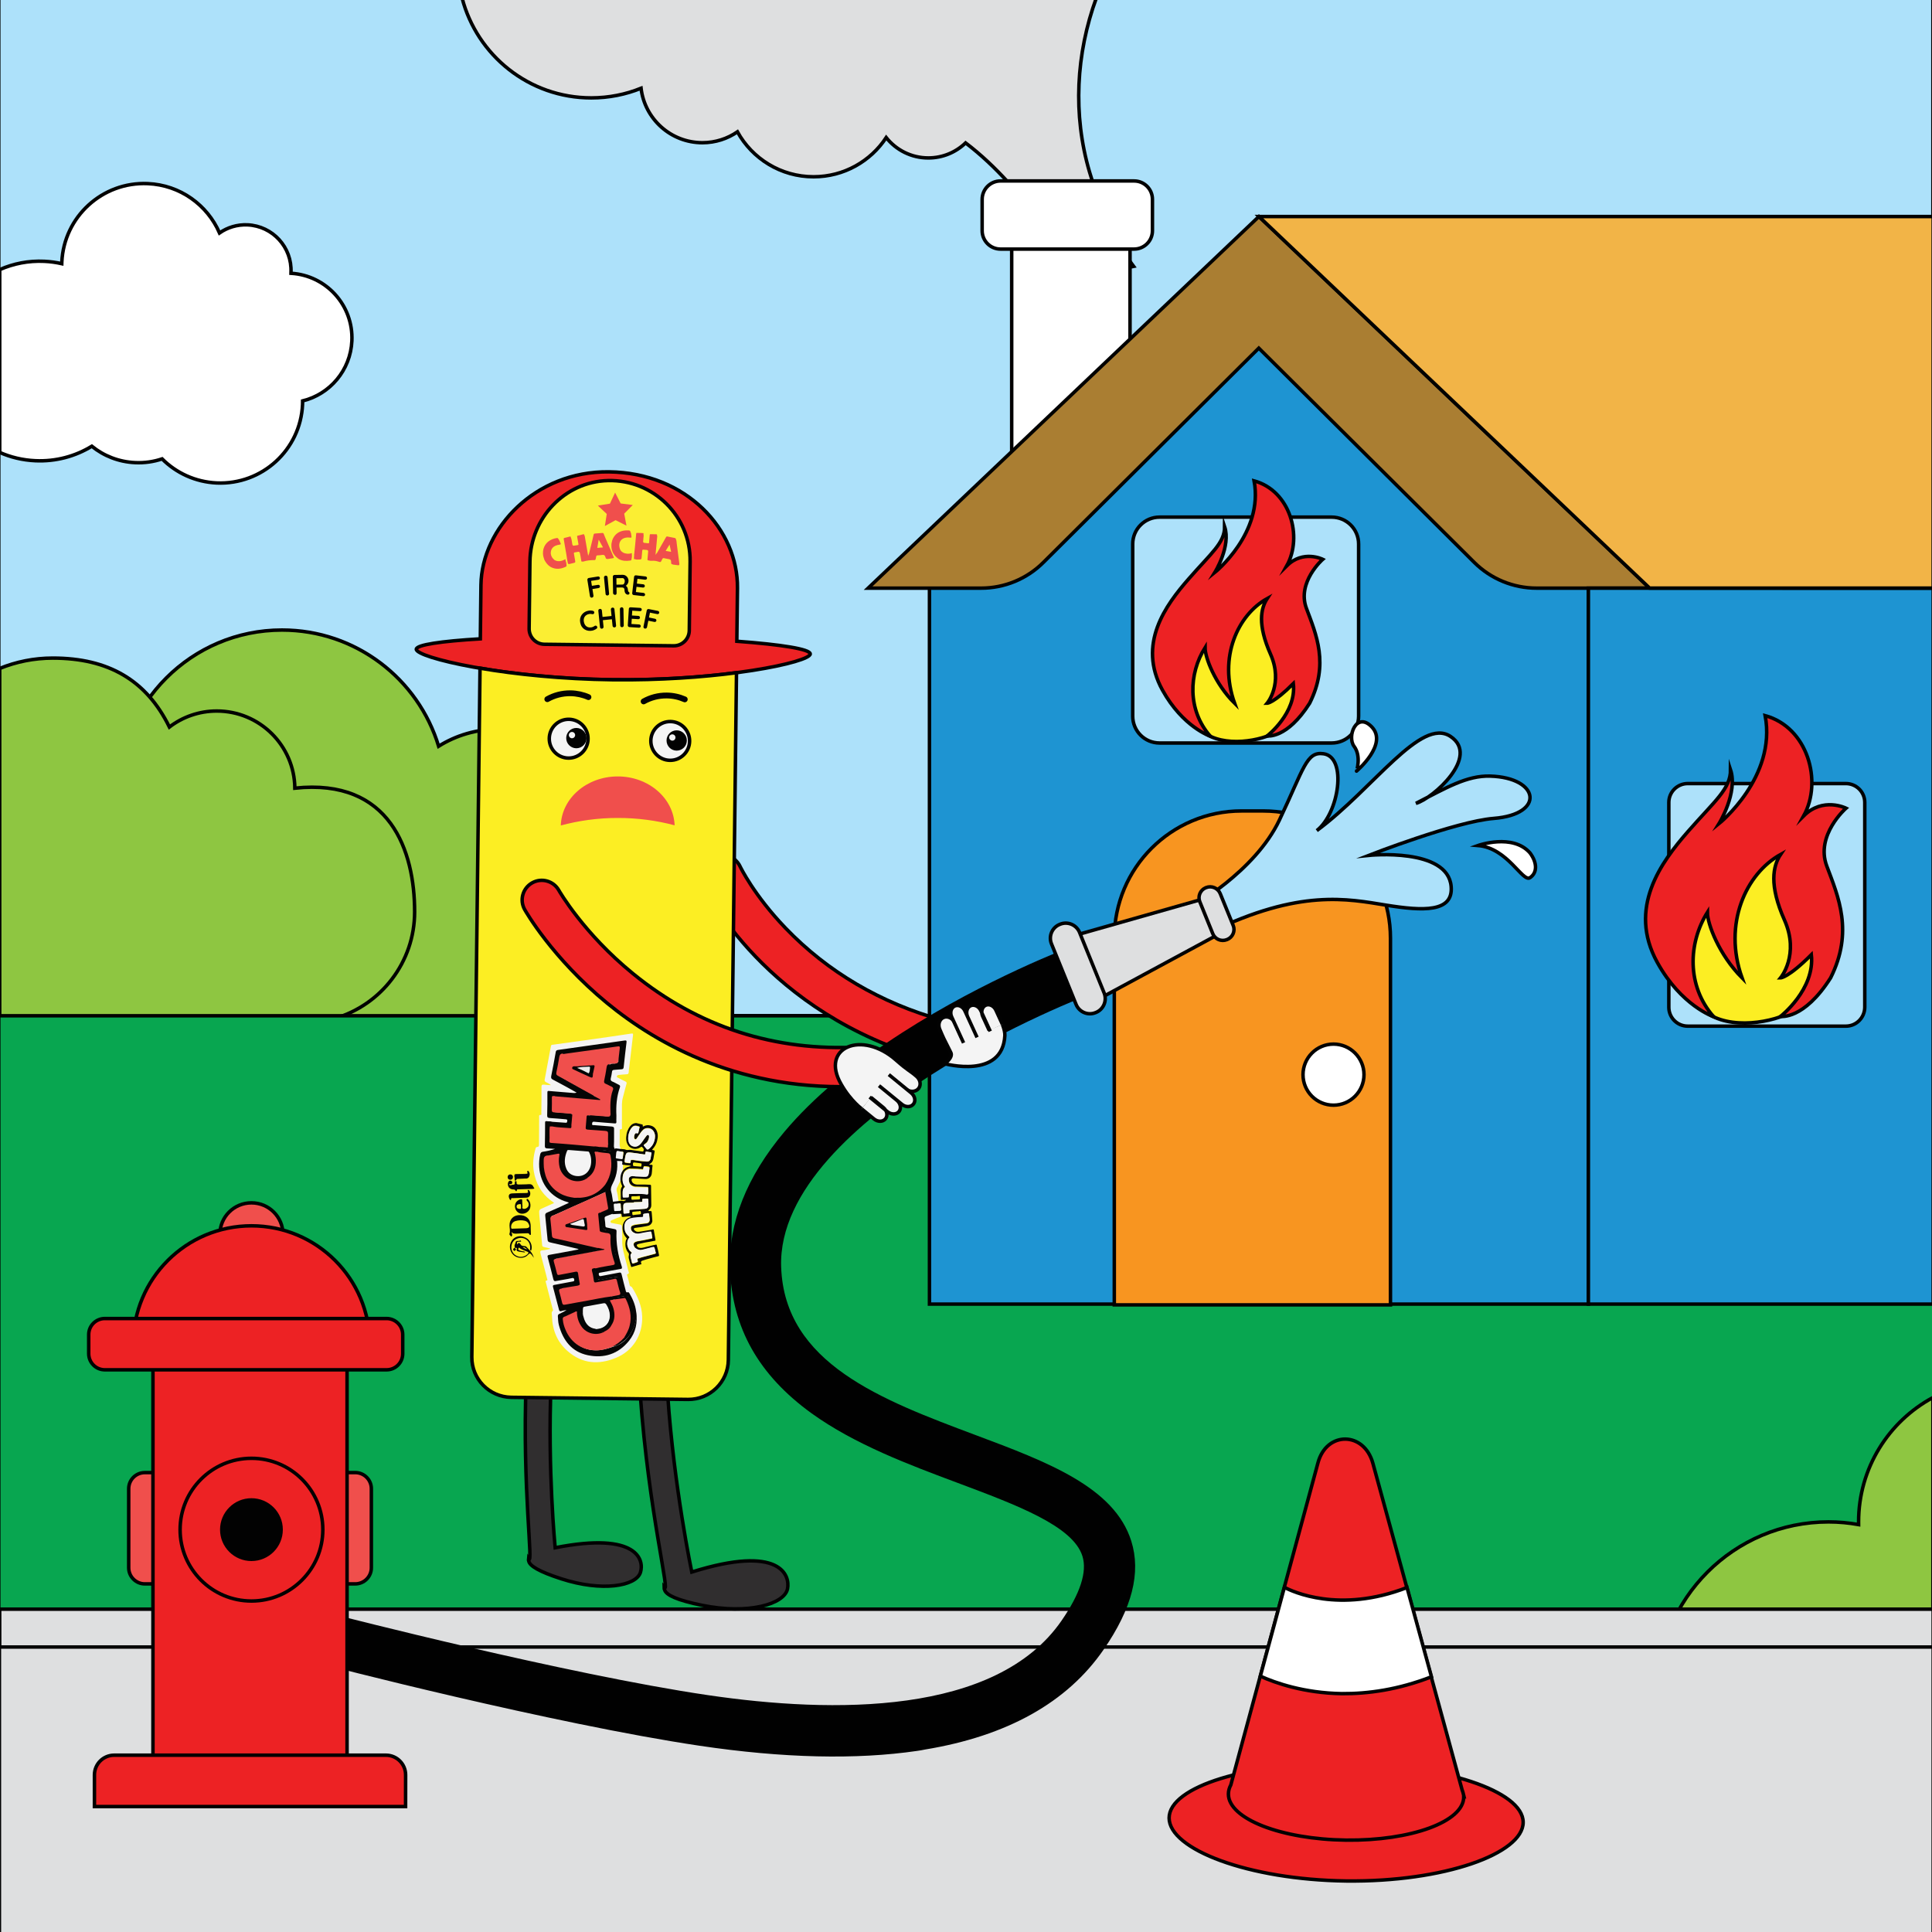 <?xml version="1.0" encoding="utf-8"?>
<!-- Generator: Adobe Illustrator 16.0.0, SVG Export Plug-In . SVG Version: 6.00 Build 0)  -->
<!DOCTYPE svg PUBLIC "-//W3C//DTD SVG 1.1//EN" "http://www.w3.org/Graphics/SVG/1.1/DTD/svg11.dtd">
<svg version="1.1" id="Layer_1" xmlns="http://www.w3.org/2000/svg" xmlns:xlink="http://www.w3.org/1999/xlink" x="0px" y="0px"
	 width="83px" height="83px" viewBox="0 0 83 83" enable-background="new 0 0 83 83" xml:space="preserve">
<rect x="0" y="0" width="83" height="83" fill="#808080" stroke="none"/>
<path fill="#ADE1FA" stroke="#010101" stroke-width="0.15" stroke-miterlimit="10" d="M83.039,43.638H-0.078V-0.09h83.117V43.638z
	 M-0.053-0.101h83.104V83.08H-0.053V-0.101z"/>
<path fill="#8EC641" stroke="#010101" stroke-width="0.15" stroke-miterlimit="10" d="M6.139,37.802
	c-0.668-1.076-1.055-2.345-1.055-3.704c0-3.883,3.147-7.031,7.031-7.031c3.174,0,5.855,2.104,6.729,4.991
	c0.743-0.464,1.62-0.733,2.56-0.733c2.672,0,4.838,2.168,4.838,4.838c0,2.623-2.086,4.756-4.689,4.834
	c0.194,0.479,0.303,1.004,0.303,1.553c0,2.279-1.848,4.128-4.128,4.128c-0.898,0-1.729-0.288-2.407-0.775
	c-1.103,1.708-3.021,2.841-5.205,2.841c-3.42,0-6.192-2.771-6.192-6.189C3.922,40.642,4.785,38.937,6.139,37.802z"/>
<path fill="#8EC641" stroke="#010101" stroke-width="0.15" stroke-miterlimit="10" d="M17.813,39.173
	c0-2.615-1.043-5.75-5.146-5.313c-0.021-1.834-1.514-3.314-3.354-3.314c-0.766,0-1.471,0.257-2.036,0.688
	c-0.987-2.012-2.618-2.962-5.01-2.962c-0.807,0-1.576,0.159-2.28,0.445v19.638c0.694,0.318,1.466,0.497,2.28,0.497
	c0.695,0,1.359-0.131,1.972-0.366c1.079,0.986,2.515,1.589,4.092,1.589c3.349,0,6.063-2.715,6.063-6.063
	c0-0.087-0.002-0.173-0.006-0.26C16.367,43.17,17.813,41.341,17.813,39.173z M12.665,33.859L12.665,33.859
	C12.665,33.854,12.665,33.854,12.665,33.859z"/>
<path fill="#08A650" stroke="#010101" stroke-width="0.15" stroke-miterlimit="10" d="M-0.053,43.638h83.131v39.356H-0.053V43.638z"
	/>
<path fill="#8EC641" stroke="#010101" stroke-width="0.15" stroke-miterlimit="10" d="M83.039,79.086
	c-0.129-0.078-0.254-0.162-0.375-0.252c-1.172,0.793-2.586,1.256-4.109,1.256c-4.061,0-7.354-3.293-7.354-7.354
	c0-4.061,3.293-7.354,7.354-7.354c0.441,0,0.873,0.041,1.293,0.116c0-0.039-0.002-0.078-0.002-0.116
	c0-2.312,1.293-4.318,3.193-5.343V79.086L83.039,79.086z"/>
<path fill="#DEDFE0" stroke="#010101" stroke-width="0.15" stroke-miterlimit="10" d="M-0.014,69.131h83.064V83.1H-0.014V69.131z"/>
<path fill="#DEDFE0" stroke="#010101" stroke-width="0.15" stroke-miterlimit="10" d="M-0.026,70.757h83.077V83.1H-0.026V70.757z"/>
<path fill="#DEDFE0" stroke="#010101" stroke-width="0.15" stroke-miterlimit="10" d="M46.807,7.388
	c0.43,1.462,1.041,2.918,1.896,4.058c-1,0.23-2.852-0.078-2.852-0.078s-1.705-3.205-4.368-5.229c-0.416,0.4-0.979,0.646-1.602,0.646
	c-0.733,0-1.386-0.343-1.809-0.875c-0.668,1.015-1.815,1.684-3.12,1.684c-1.408,0-2.634-0.779-3.271-1.93
	c-0.427,0.293-0.945,0.467-1.504,0.467c-1.359,0-2.48-1.021-2.637-2.34c-0.661,0.267-1.382,0.414-2.138,0.414
	c-2.67,0-4.912-1.826-5.552-4.295H47.1C46.225,2.311,46.082,4.924,46.807,7.388z"/>
<path fill="#FFFFFF" stroke="#020202" stroke-width="0.15" stroke-miterlimit="10" d="M48.547,20.638h-5.084V10.625h5.084V20.638z"
	/>
<path fill="#1E94D2" stroke="#010101" stroke-width="0.15" stroke-miterlimit="10" d="M68.238,25.267v30.758H39.93V25.267
	L54.084,11.77L68.238,25.267z"/>
<path fill="#AA7E32" stroke="#010101" stroke-width="0.15" stroke-miterlimit="10" d="M42.15,25.267h-4.855L54.084,9.302
	l16.787,15.965h-4.854c-1.004,0-1.971-0.397-2.682-1.106l-9.256-9.205l-9.254,9.205C44.117,24.869,43.154,25.267,42.15,25.267z"/>
<path fill="#F89520" stroke="#010101" stroke-width="0.15" stroke-miterlimit="10" d="M53.34,34.839h0.926
	c3.021,0,5.469,2.448,5.469,5.468v15.751H47.871v-15.75C47.871,37.287,50.318,34.839,53.34,34.839z"/>
<path fill="#FFFFFF" stroke="#020202" stroke-width="0.15" stroke-miterlimit="10" d="M58.598,46.168
	c0,0.725-0.586,1.311-1.309,1.311c-0.725,0-1.311-0.586-1.311-1.311c0-0.723,0.586-1.313,1.311-1.313
	C58.012,44.855,58.598,45.447,58.598,46.168z"/>
<path fill="#FFFFFF" stroke="#020202" stroke-width="0.15" stroke-miterlimit="10" d="M48.721,10.701h-5.738
	c-0.436,0-0.789-0.354-0.789-0.789V8.564c0-0.436,0.355-0.79,0.789-0.79h5.738c0.439,0,0.789,0.354,0.789,0.79v1.348
	C49.51,10.349,49.156,10.701,48.721,10.701z"/>
<path fill="#ADE1FA" stroke="#010101" stroke-width="0.15" stroke-miterlimit="10" d="M58.367,23.371v7.394
	c0,0.638-0.518,1.155-1.156,1.155h-7.395c-0.641,0-1.154-0.518-1.154-1.155v-7.394c0-0.639,0.518-1.155,1.154-1.155h7.395
	C57.85,22.217,58.367,22.733,58.367,23.371z"/>
<path fill="#FCEE23" stroke="#010101" stroke-width="0.15" stroke-miterlimit="10" d="M49.967,28.164l2.025-2.353l2.678-0.979
	l1.504,3.266c0,0,0.572,2.204-1.307,3.332c-0.654,0.393-2.287,0.718-3.201,0L49.967,28.164z"/>
<path fill="#ED2224" stroke="#010101" stroke-width="0.15" stroke-miterlimit="10" d="M51.992,31.625c0,0-1.176-0.392-2.051-1.976
	c-1.096-1.983,0.141-3.653,1.123-4.776c0.98-1.125,1.547-1.545,1.547-2.248c0.281,0.843-0.422,1.967-0.422,1.967
	s2.104-1.686,1.688-3.934c1.545,0.42,2.105,2.387,1.402,3.652c0.703-0.703,1.547-0.281,1.547-0.281s-1.123,0.983-0.701,2.107
	c0.42,1.124,0.982,2.389,0.139,4.074c-0.979,1.546-1.826,1.406-1.826,1.406s1.27-0.983,1.125-2.248
	c-0.844,0.842-1.125,0.842-1.125,0.842s0.703-0.842,0.145-2.106c-0.563-1.265-0.42-1.967-0.145-2.389
	c-1.264,0.702-2.104,2.528-1.4,4.495c-0.848-0.842-1.268-1.967-1.268-2.389C51.064,28.947,51.01,30.502,51.992,31.625z"/>
<path fill="#ADE1FA" stroke="#010101" stroke-width="0.15" stroke-miterlimit="10" d="M51.146,38.984c0,0,2.756-1.515,3.816-3.75
	c1.063-2.236,1.156-2.958,1.9-2.852c1.021,0.146,0.666,2.557-0.293,3.302c2.447-1.81,4.473-4.897,5.748-4.045
	s-0.742,2.661-1.488,2.874c1.299-0.668,2.188-1.201,3.189-1.171c2.127,0.063,2.379,1.641,0.152,1.817
	c-1.623,0.129-5.367,1.588-5.367,1.588s3.396-0.346,3.539,1.336c0.098,1.119-1.215,1.056-2.779,0.805
	c-1.672-0.27-3.723-0.711-7.57,1.16C51.146,39.197,51.146,38.984,51.146,38.984z"/>
<path fill="#FFFFFF" stroke="#020202" stroke-width="0.15" stroke-miterlimit="10" d="M63.496,36.324c0,0,1.488-0.533,2.234,0.318
	c0.316,0.426,0.316,0.852,0,1.064C65.412,37.918,64.773,36.431,63.496,36.324z"/>
<path fill="#FFFFFF" stroke="#020202" stroke-width="0.15" stroke-miterlimit="10" d="M58.174,32.065
	c-0.32-0.426,0.098-1.499,0.744-0.852c0.746,0.745-0.641,1.915-0.641,1.915S58.492,32.492,58.174,32.065z"/>
<path fill="#ED2224" stroke="#010101" stroke-width="0.15" stroke-miterlimit="10" d="M40.317,45.567
	c-0.099,0.007-0.2-0.002-0.301-0.03c-7.166-1.998-9.72-7.334-9.825-7.563c-0.207-0.443-0.014-0.971,0.429-1.176
	c0.443-0.206,0.969-0.014,1.176,0.428c0.013,0.027,0.597,1.237,1.951,2.645c1.816,1.887,4.085,3.22,6.745,3.961
	c0.471,0.132,0.747,0.619,0.615,1.092C41.004,45.291,40.681,45.541,40.317,45.567z"/>
<path fill="#302E2F" stroke="#010101" stroke-width="0.15" stroke-miterlimit="10" d="M22.605,59.341
	c0.011-0.298,0.297-0.509,0.593-0.476c0.293,0.027,0.489,0.295,0.476,0.592c-0.155,3.647,0.176,7.035,0.176,7.035
	c3.586-0.707,3.827,0.557,3.662,1.063c-0.188,0.585-1.644,0.84-3.398,0.271c-0.955-0.309-1.354-0.553-1.397-0.756
	c-0.012-0.033-0.018-0.066-0.013-0.106C22.936,67.347,22.427,63.966,22.605,59.341z M28.528,68.193c0,0.045,0.011,0.084,0.028,0.118
	c0.071,0.215,0.535,0.435,1.61,0.655c1.978,0.404,3.531-0.049,3.666-0.707c0.118-0.575-0.295-1.92-4.113-0.723
	c0,0-0.767-3.646-1.036-7.633c-0.022-0.324-0.267-0.592-0.589-0.592c-0.325,0.001-0.611,0.27-0.588,0.594
	C27.868,64.959,28.827,68.578,28.528,68.193z"/>
<path fill="#ED2224" stroke="#010101" stroke-width="0.15" stroke-miterlimit="10" d="M20.635,27.445l0.027-2.31
	c0.029-2.445,2.336-4.902,5.498-4.864c3.348,0.04,5.552,2.495,5.522,4.995c0,0-0.011,0.922-0.027,2.283
	c1.925,0.142,3.156,0.34,3.154,0.544c-0.004,0.359-3.803,1.164-8.477,1.109c-4.673-0.057-8.452-0.951-8.448-1.311
	C17.888,27.703,18.947,27.545,20.635,27.445z"/>
<path fill="#FCEE23" stroke="#010101" stroke-width="0.15" stroke-miterlimit="10" d="M26.333,29.203
	c2.008,0.022,3.854-0.111,5.307-0.303l-0.35,29.527c-0.011,0.945-0.788,1.704-1.734,1.693l-7.593-0.09
	c-0.946-0.016-1.704-0.789-1.693-1.734l0.352-29.59C22.124,28.963,24.127,29.176,26.333,29.203z"/>
<path fill="#F4F4F4" stroke="#020202" stroke-width="0.15" stroke-miterlimit="10" d="M27.96,31.822
	c0.006-0.461,0.383-0.83,0.843-0.824c0.46,0.006,0.829,0.383,0.823,0.843c-0.005,0.46-0.383,0.829-0.843,0.823
	C28.325,32.66,27.956,32.281,27.96,31.822z"/>
<path fill="#F04F4C" d="M24.092,35.463c0.037-1.168,1.114-2.104,2.441-2.107c1.327-0.003,2.407,0.932,2.449,2.1
	c-0.774-0.207-1.595-0.318-2.446-0.316C25.687,35.139,24.867,35.254,24.092,35.463z"/>
<path fill="none" stroke="#020202" stroke-width="0.25" stroke-linecap="round" stroke-miterlimit="10" d="M27.65,30.133
	c0.294-0.166,0.634-0.258,0.996-0.254c0.274,0.003,0.535,0.062,0.772,0.166 M25.28,29.949c-0.236-0.104-0.497-0.162-0.771-0.166
	c-0.362-0.004-0.702,0.088-0.996,0.254"/>
<path fill="#F4F4F4" stroke="#020202" stroke-width="0.15" stroke-miterlimit="10" d="M23.597,31.724
	c0.005-0.46,0.383-0.829,0.843-0.823s0.829,0.383,0.823,0.844c-0.005,0.459-0.383,0.828-0.843,0.823S23.59,32.183,23.597,31.724z"/>
<path fill="#020202" d="M28.635,31.807c0.003-0.241,0.201-0.434,0.441-0.432c0.241,0.004,0.434,0.201,0.432,0.441
	c-0.003,0.241-0.201,0.434-0.442,0.432C28.826,32.246,28.632,32.048,28.635,31.807z M24.756,32.146
	c0.241,0.002,0.438-0.19,0.441-0.431c0.003-0.242-0.19-0.439-0.431-0.442c-0.241-0.003-0.439,0.19-0.441,0.431
	C24.322,31.945,24.516,32.143,24.756,32.146z"/>
<path fill="#F4F4F4" d="M28.748,31.681c0-0.075,0.062-0.134,0.137-0.133c0.075,0.001,0.135,0.062,0.134,0.137
	s-0.062,0.136-0.137,0.134C28.807,31.816,28.747,31.756,28.748,31.681z M24.571,31.716c0.075,0.001,0.136-0.06,0.137-0.134
	c0.001-0.075-0.059-0.137-0.134-0.137c-0.075-0.002-0.136,0.059-0.137,0.133C24.438,31.654,24.498,31.715,24.571,31.716z"/>
<path fill="#FBEE33" stroke="#030303" stroke-width="0.15" stroke-miterlimit="10" d="M29.612,27.086
	c-0.004,0.367-0.306,0.664-0.674,0.658l-5.548-0.065c-0.368-0.004-0.663-0.306-0.658-0.675l0.034-2.877
	c0.022-1.866,1.492-3.438,3.357-3.481c1.958-0.046,3.549,1.539,3.525,3.479L29.612,27.086z"/>
<path fill="#F04F4C" d="M26.425,21.162l0.24,0.467l0.52,0.066l-0.369,0.372l0.097,0.515l-0.467-0.235l-0.46,0.251l0.08-0.518
	l-0.381-0.359l0.518-0.084L26.425,21.162z"/>
<path fill="#F04F4C" d="M23.566,24.291c-0.075-0.067-0.13-0.149-0.178-0.237c-0.033-0.089-0.06-0.181-0.062-0.276
	c-0.007-0.279,0.139-0.506,0.399-0.611c0.064-0.026,0.129-0.045,0.199-0.053c0.03-0.004,0.046,0.006,0.058,0.029
	c0.05,0.061,0.072,0.137,0.105,0.206c0.006,0.015,0.009,0.028-0.009,0.039c-0.04,0.017-0.084,0.017-0.125,0.026
	c-0.131,0.035-0.238,0.103-0.278,0.24c-0.027,0.092-0.016,0.182,0.03,0.268c0.026,0.051,0.069,0.088,0.107,0.129
	c0.102,0.068,0.211,0.07,0.326,0.039c0.054-0.016,0.102-0.042,0.151-0.067c0.005,0.028,0.01,0.056,0.015,0.082
	c0.031,0.062,0.027,0.131,0.036,0.197c0.003,0.022-0.017,0.039-0.037,0.048c-0.215,0.1-0.43,0.124-0.647,0.007
	C23.622,24.338,23.597,24.311,23.566,24.291z M26.588,24.02c0.157,0.084,0.323,0.088,0.493,0.061
	c0.019-0.002,0.039-0.01,0.043-0.029c0.015-0.073,0.032-0.146,0.02-0.223c-0.008-0.021,0.016-0.045-0.004-0.065
	c-0.068,0.022-0.138,0.03-0.209,0.022c-0.111-0.01-0.207-0.053-0.272-0.146c-0.021-0.038-0.036-0.079-0.045-0.12
	c-0.038-0.172,0.026-0.342,0.208-0.405c0.071-0.023,0.145-0.029,0.218-0.021c0.098,0.009,0.099,0.011,0.082-0.088
	c-0.008-0.051-0.007-0.104-0.036-0.15c-0.004-0.054-0.038-0.07-0.086-0.07c-0.046,0.002-0.092-0.002-0.138,0.002
	c-0.221,0.021-0.397,0.116-0.511,0.313c-0.048,0.083-0.068,0.173-0.084,0.266c0,0.01,0.001,0.019,0,0.027
	c-0.013,0.232,0.065,0.425,0.25,0.572C26.54,23.984,26.562,24.004,26.588,24.02z M29.108,24.281
	c-0.061-0.008-0.122-0.016-0.182-0.024c-0.017-0.003-0.034-0.005-0.047-0.017c-0.036-0.004-0.046-0.024-0.046-0.06
	s0-0.07-0.01-0.104c-0.016-0.035-0.046-0.047-0.083-0.055c-0.071-0.013-0.142-0.023-0.212-0.041
	c-0.035-0.008-0.059,0.002-0.074,0.036c-0.016,0.035-0.032,0.069-0.053,0.103c-0.016,0.023-0.035,0.032-0.063,0.024
	c-0.011-0.004-0.023-0.007-0.035-0.01c-0.097-0.032-0.196-0.05-0.298-0.041c-0.048,0.004-0.095-0.002-0.141-0.015
	c-0.044,0.002-0.051-0.021-0.047-0.06c0.011-0.11,0.02-0.222,0.029-0.333c-0.005-0.04-0.028-0.057-0.068-0.059
	c-0.042-0.002-0.083-0.006-0.124-0.01c-0.051-0.004-0.058,0-0.064,0.053c-0.011,0.093-0.018,0.187-0.025,0.279
	c-0.006,0.078-0.016,0.088-0.094,0.09c-0.038,0-0.077,0.002-0.115,0.002c-0.023,0-0.046,0-0.065-0.016
	c-0.02-0.002-0.04-0.005-0.06-0.007c0.004-0.056,0.008-0.108,0.012-0.165c-0.014-0.036,0.013-0.066,0.009-0.102
	c0.013-0.129,0.026-0.256,0.039-0.383c0.014-0.146,0.026-0.293,0.04-0.438c0.001-0.019,0.004-0.036,0.027-0.034
	c0.096,0.008,0.192-0.004,0.288,0.012c0,0.019-0.001,0.037-0.001,0.055c0.017,0.058-0.003,0.115-0.005,0.173
	c0,0.037-0.003,0.073-0.01,0.11c-0.007,0.037,0.004,0.063,0.04,0.076c0.063,0.008,0.125,0.014,0.187,0.021
	c0.024,0.002,0.026-0.016,0.027-0.033c0.01-0.105,0.021-0.213,0.029-0.318c0.002-0.033,0.013-0.043,0.044-0.041
	c0.079,0.002,0.159,0.004,0.238,0.004c0.048,0,0.026,0.033,0.032,0.055c0.018,0.033,0.006,0.066,0.002,0.099
	c-0.022,0.24-0.044,0.479-0.066,0.722c0,0.002,0,0.006,0.003,0.008c0.02-0.022,0.022-0.057,0.054-0.071
	c0.09-0.158,0.181-0.315,0.271-0.474c0.041-0.071,0.083-0.143,0.122-0.215c0.015-0.027,0.031-0.035,0.062-0.028
	c0.099,0.021,0.197,0.042,0.296,0.059c0.041,0.007,0.064,0.021,0.068,0.063c0.029,0.056,0.025,0.119,0.034,0.179
	c0.038,0.285,0.074,0.569,0.111,0.854C29.192,24.279,29.183,24.289,29.108,24.281z M28.832,23.707l-0.068-0.313l-0.167,0.273
	L28.832,23.707z M26.373,23.959c-0.008,0.013-0.021,0.018-0.035,0.021c-0.077,0.015-0.153,0.026-0.23,0.035
	c-0.014,0.002-0.027-0.002-0.041-0.004c-0.021,0.001-0.032-0.009-0.039-0.029c-0.011-0.032-0.025-0.065-0.039-0.097
	c-0.031-0.053-0.077-0.051-0.13-0.043c-0.061,0.008-0.122,0.016-0.183,0.016c-0.04,0-0.058,0.018-0.064,0.055
	c-0.005,0.033-0.012,0.066-0.02,0.1c-0.008,0.031-0.026,0.053-0.061,0.051c-0.165-0.006-0.326,0.018-0.484,0.064
	c-0.012,0.002-0.024,0.002-0.036-0.002c-0.029,0.007-0.035-0.008-0.039-0.033c-0.02-0.112-0.033-0.227-0.06-0.338
	c-0.032-0.055-0.032-0.055-0.096-0.045c-0.041,0.008-0.082,0.014-0.123,0.021c-0.032,0.006-0.043,0.021-0.037,0.055
	c0.019,0.104,0.036,0.207,0.054,0.313c0.01,0.057,0.003,0.068-0.051,0.083c-0.061,0.015-0.122,0.032-0.183,0.045
	c-0.015,0.003-0.03,0.006-0.045,0.001c-0.025,0.002-0.033-0.01-0.037-0.034c-0.008-0.054-0.02-0.108-0.03-0.161
	c-0.016-0.14-0.045-0.275-0.068-0.414c-0.025-0.15-0.049-0.303-0.078-0.453c-0.008-0.041,0.007-0.051,0.043-0.06
	c0.067-0.015,0.135-0.03,0.201-0.051c0.039-0.011,0.062-0.007,0.064,0.038c0.039,0.093,0.041,0.193,0.061,0.291
	c0.007,0.031,0.018,0.055,0.052,0.061c0.059-0.009,0.118-0.019,0.177-0.027c0.032-0.004,0.039-0.02,0.033-0.049
	c-0.019-0.104-0.035-0.209-0.055-0.313c-0.005-0.028,0.002-0.038,0.029-0.044c0.075-0.017,0.149-0.035,0.223-0.058
	c0.037-0.011,0.053,0.002,0.058,0.037c0.024,0.045,0.026,0.098,0.035,0.146c0.044,0.248,0.085,0.496,0.13,0.747
	c0.011-0.027,0.009-0.058,0.031-0.078c0.046-0.188,0.093-0.377,0.139-0.565c0.022-0.091,0.045-0.182,0.063-0.272
	c0.007-0.034,0.025-0.045,0.056-0.048c0.106-0.008,0.213-0.016,0.32-0.025c0.025-0.002,0.041,0.006,0.052,0.025
	c0.048,0.132,0.109,0.259,0.165,0.389c0.087,0.204,0.176,0.407,0.263,0.611C26.363,23.93,26.368,23.945,26.373,23.959z
	 M25.905,23.517l-0.185-0.333l-0.06,0.354L25.905,23.517z"/>
<g>
	<g>
		<path fill="#020202" d="M25.433,25.674c-0.023,0.004-0.042,0-0.059-0.012c-0.016-0.013-0.026-0.028-0.029-0.049l-0.111-0.697
			c-0.003-0.021,0.001-0.041,0.013-0.057c0.012-0.017,0.028-0.025,0.049-0.029l0.392-0.063c0.021-0.003,0.039,0,0.055,0.012
			c0.017,0.01,0.026,0.026,0.029,0.047c0.003,0.019-0.002,0.035-0.013,0.051c-0.012,0.016-0.029,0.024-0.05,0.029l-0.325,0.051
			l0.008-0.016l0.039,0.242l-0.01-0.014l0.269-0.043c0.021-0.004,0.04,0,0.056,0.012c0.016,0.011,0.025,0.027,0.029,0.048
			c0.003,0.019-0.001,0.035-0.014,0.05c-0.012,0.016-0.028,0.025-0.049,0.029l-0.271,0.043l0.009-0.012l0.046,0.291
			c0.003,0.021-0.001,0.041-0.014,0.057S25.453,25.67,25.433,25.674z"/>
		<path fill="#020202" d="M26.167,25.502c0.002,0.021-0.004,0.039-0.018,0.055s-0.031,0.023-0.051,0.025
			c-0.022,0.002-0.042-0.002-0.057-0.016c-0.015-0.013-0.023-0.029-0.025-0.051l-0.067-0.703c-0.002-0.021,0.003-0.039,0.017-0.055
			c0.014-0.016,0.031-0.024,0.054-0.027c0.02-0.001,0.038,0.004,0.054,0.016c0.017,0.014,0.025,0.03,0.028,0.052L26.167,25.502z"/>
		<path fill="#020202" d="M26.427,25.555c-0.023,0-0.043-0.007-0.062-0.021c-0.018-0.014-0.027-0.031-0.027-0.053l-0.01-0.706
			c0-0.021,0.006-0.039,0.021-0.054c0.014-0.014,0.031-0.021,0.053-0.021l0.352-0.006c0.042,0,0.082,0.01,0.12,0.032
			c0.037,0.021,0.067,0.052,0.091,0.091c0.023,0.039,0.036,0.084,0.036,0.135c0,0.031-0.005,0.063-0.018,0.092
			c-0.013,0.029-0.029,0.056-0.05,0.08c-0.021,0.023-0.045,0.041-0.072,0.056V25.15c0.023,0.012,0.042,0.026,0.058,0.042
			c0.016,0.017,0.027,0.034,0.036,0.054c0.009,0.019,0.014,0.039,0.016,0.062c0.003,0.021,0.006,0.038,0.008,0.054
			c0.001,0.016,0.004,0.028,0.007,0.039c0.004,0.012,0.011,0.02,0.022,0.024c0.018,0.01,0.029,0.024,0.034,0.045
			s0,0.037-0.013,0.053c-0.009,0.011-0.021,0.019-0.034,0.021c-0.014,0.004-0.028,0.004-0.042,0
			c-0.014-0.002-0.025-0.006-0.034-0.01c-0.014-0.009-0.028-0.021-0.042-0.035c-0.014-0.016-0.026-0.037-0.035-0.063
			c-0.009-0.026-0.014-0.062-0.014-0.104c0-0.014-0.003-0.026-0.008-0.039c-0.005-0.012-0.012-0.021-0.021-0.029
			c-0.009-0.008-0.021-0.016-0.035-0.02c-0.014-0.004-0.03-0.006-0.049-0.006l-0.247,0.004l0.018-0.027l0.004,0.265
			c0,0.021-0.005,0.039-0.016,0.054C26.463,25.547,26.449,25.554,26.427,25.555z M26.469,25.117l0.284-0.004
			c0.015,0,0.029-0.008,0.042-0.021c0.013-0.014,0.024-0.032,0.033-0.055c0.008-0.023,0.013-0.049,0.012-0.078
			c0-0.035-0.01-0.065-0.03-0.088c-0.02-0.024-0.04-0.037-0.062-0.035l-0.282,0.004l0.014-0.039l0.005,0.345L26.469,25.117z"/>
		<path fill="#020202" d="M27.324,24.717l0.406,0.047c0.021,0.002,0.038,0.011,0.05,0.025c0.013,0.016,0.018,0.033,0.016,0.055
			c-0.002,0.02-0.012,0.035-0.027,0.047c-0.016,0.011-0.034,0.016-0.055,0.014l-0.339-0.041l0.013-0.02L27.36,25.08l-0.009-0.01
			l0.284,0.032c0.021,0.002,0.038,0.011,0.051,0.026c0.012,0.015,0.018,0.033,0.015,0.054c-0.002,0.021-0.011,0.036-0.027,0.046
			c-0.016,0.012-0.034,0.016-0.055,0.014l-0.28-0.033l0.007-0.008l-0.029,0.244l-0.008-0.012l0.338,0.039
			c0.021,0.003,0.038,0.012,0.05,0.027c0.012,0.017,0.018,0.033,0.016,0.052c-0.002,0.021-0.011,0.036-0.027,0.047
			c-0.015,0.011-0.034,0.017-0.055,0.013l-0.406-0.047c-0.021-0.002-0.038-0.012-0.05-0.027c-0.012-0.016-0.018-0.033-0.015-0.055
			l0.081-0.701c0.002-0.021,0.012-0.037,0.027-0.051C27.285,24.719,27.302,24.714,27.324,24.717z"/>
	</g>
	<g>
		<path fill="#020202" d="M25.48,26.244c0.022,0.006,0.038,0.021,0.046,0.041c0.008,0.021,0.006,0.043-0.005,0.065
			c-0.007,0.017-0.019,0.026-0.035,0.032c-0.016,0.005-0.033,0.005-0.052,0c-0.021-0.004-0.042-0.008-0.064-0.008
			c-0.022-0.002-0.045,0-0.068,0.006c-0.043,0.009-0.08,0.023-0.111,0.044c-0.031,0.021-0.056,0.045-0.075,0.075
			c-0.019,0.029-0.031,0.063-0.036,0.1c-0.006,0.037-0.004,0.076,0.004,0.117c0.01,0.049,0.025,0.09,0.046,0.123
			s0.046,0.06,0.076,0.078c0.029,0.02,0.062,0.031,0.098,0.037c0.036,0.004,0.073,0.002,0.112-0.004
			c0.021-0.004,0.043-0.012,0.063-0.02s0.04-0.02,0.058-0.034c0.016-0.011,0.031-0.017,0.048-0.019c0.017,0,0.032,0.005,0.046,0.017
			c0.02,0.017,0.03,0.036,0.029,0.058c0,0.022-0.009,0.041-0.027,0.054c-0.019,0.015-0.039,0.026-0.059,0.038
			c-0.021,0.012-0.042,0.021-0.063,0.029s-0.044,0.015-0.067,0.02c-0.058,0.011-0.114,0.013-0.169,0.005
			c-0.055-0.008-0.106-0.026-0.154-0.054c-0.047-0.027-0.088-0.066-0.123-0.115c-0.034-0.049-0.058-0.109-0.072-0.18
			c-0.012-0.063-0.013-0.121-0.002-0.178c0.011-0.056,0.032-0.106,0.063-0.152c0.031-0.045,0.071-0.084,0.119-0.116
			s0.104-0.054,0.166-0.065c0.035-0.008,0.07-0.011,0.105-0.009C25.415,26.229,25.449,26.234,25.48,26.244z"/>
		<path fill="#020202" d="M25.775,26.158c0.019-0.002,0.037,0.002,0.054,0.016c0.016,0.013,0.026,0.029,0.028,0.051l0.072,0.702
			c0.002,0.021-0.004,0.04-0.018,0.055c-0.014,0.017-0.031,0.025-0.052,0.027c-0.022,0.002-0.042-0.003-0.057-0.017
			c-0.015-0.013-0.024-0.029-0.026-0.051l-0.072-0.701c-0.002-0.021,0.003-0.041,0.017-0.056
			C25.735,26.17,25.753,26.16,25.775,26.158z M25.809,26.512l0.542-0.057l0.014,0.141l-0.542,0.056L25.809,26.512z M26.313,26.103
			c0.022-0.002,0.042,0.003,0.057,0.017c0.015,0.013,0.024,0.029,0.026,0.051l0.072,0.701c0.002,0.021-0.003,0.039-0.016,0.056
			c-0.013,0.016-0.031,0.024-0.054,0.026c-0.019,0.002-0.037-0.002-0.054-0.016c-0.016-0.013-0.026-0.029-0.028-0.05l-0.072-0.702
			c-0.002-0.021,0.004-0.04,0.018-0.057C26.276,26.113,26.293,26.104,26.313,26.103z"/>
		<path fill="#020202" d="M26.797,26.869c0,0.021-0.007,0.039-0.022,0.054c-0.015,0.014-0.033,0.022-0.053,0.022
			c-0.022,0-0.041-0.007-0.055-0.021c-0.014-0.015-0.021-0.032-0.022-0.054l-0.013-0.705c0-0.021,0.007-0.039,0.021-0.055
			c0.014-0.014,0.033-0.021,0.056-0.021c0.02,0,0.037,0.006,0.052,0.02c0.015,0.014,0.023,0.032,0.023,0.053L26.797,26.869z"/>
		<path fill="#020202" d="M27.092,26.09l0.408,0.025c0.021,0.002,0.039,0.01,0.052,0.023c0.013,0.016,0.019,0.031,0.018,0.053
			c-0.001,0.02-0.01,0.036-0.024,0.049c-0.015,0.012-0.033,0.017-0.054,0.016l-0.341-0.022l0.012-0.02l-0.015,0.237l-0.009-0.01
			l0.286,0.018c0.021,0.002,0.038,0.01,0.051,0.023c0.014,0.014,0.02,0.032,0.018,0.053c-0.001,0.021-0.009,0.037-0.024,0.049
			c-0.015,0.012-0.033,0.017-0.054,0.016l-0.281-0.018l0.007-0.01l-0.016,0.246l-0.009-0.012l0.34,0.021
			c0.021,0,0.038,0.01,0.051,0.024c0.014,0.015,0.02,0.032,0.018,0.052c-0.001,0.021-0.009,0.036-0.024,0.047
			c-0.015,0.013-0.033,0.019-0.054,0.017l-0.408-0.026c-0.021-0.001-0.039-0.01-0.052-0.025c-0.013-0.015-0.02-0.032-0.018-0.053
			l0.045-0.705c0.001-0.021,0.009-0.039,0.024-0.052S27.071,26.089,27.092,26.09z"/>
		<path fill="#020202" d="M27.705,27.004c-0.022-0.004-0.039-0.014-0.05-0.031c-0.011-0.018-0.015-0.036-0.01-0.057l0.14-0.691
			c0.004-0.021,0.015-0.037,0.031-0.048c0.017-0.011,0.036-0.015,0.056-0.011l0.389,0.078c0.021,0.004,0.037,0.015,0.048,0.03
			c0.011,0.017,0.015,0.035,0.011,0.056c-0.003,0.018-0.014,0.031-0.03,0.041c-0.017,0.012-0.036,0.015-0.056,0.011l-0.323-0.065
			l0.014-0.012l-0.048,0.24l-0.005-0.018l0.267,0.055c0.021,0.004,0.037,0.015,0.048,0.029c0.011,0.016,0.015,0.034,0.011,0.055
			c-0.003,0.019-0.014,0.033-0.03,0.043c-0.017,0.011-0.036,0.014-0.056,0.01l-0.27-0.055l0.013-0.008l-0.059,0.289
			c-0.004,0.021-0.015,0.037-0.033,0.047C27.743,27.006,27.725,27.009,27.705,27.004z"/>
	</g>
</g>
<path fill="#010101" d="M39.408,75.219c-2.624,0.385-5.769,0.313-9.356-0.221c-6.289-0.936-16.171-3.476-16.399-3.561l0.761-2.063
	c0,0,9.931,2.559,15.993,3.449c5.38,0.793,12.384,0.881,15.199-3.201c0.807-1.17,1.105-2.102,0.896-2.768
	c-0.404-1.295-2.813-2.193-5.354-3.146c-2.08-0.776-4.438-1.659-6.286-2.994c-2.267-1.639-3.411-3.666-3.5-6.203
	c-0.07-1.979,0.716-3.96,2.336-5.889c1.223-1.455,2.931-2.892,5.077-4.27c3.594-2.305,7.166-3.652,7.313-3.708l0.771,2.058
	c-0.033,0.014-3.525,1.334-6.925,3.52c-2.973,1.911-6.492,4.889-6.375,8.211c0.145,4.146,4.322,5.708,8.361,7.221
	c3.06,1.146,5.949,2.229,6.679,4.545c0.428,1.36,0.041,2.893-1.188,4.67c-1.563,2.27-4.145,3.711-7.669,4.291
	C39.632,75.185,39.521,75.203,39.408,75.219z"/>
<path fill="#DEDFE0" stroke="#010101" stroke-width="0.15" stroke-miterlimit="10" d="M52.506,40.052l-5.635,3.044l-1.133-2.786
	l6.162-1.75L52.506,40.052z"/>
<path fill="#DEDFE0" stroke="#010101" stroke-width="0.15" stroke-miterlimit="10" d="M47.084,43.496l-0.021,0.008
	c-0.326,0.134-0.701-0.025-0.834-0.354l-1.057-2.603c-0.133-0.326,0.025-0.701,0.352-0.833l0.021-0.009
	c0.326-0.133,0.701,0.026,0.834,0.353l1.057,2.604C47.566,42.988,47.41,43.363,47.084,43.496z"/>
<path fill="#DEDFE0" stroke="#010101" stroke-width="0.15" stroke-miterlimit="10" d="M52.102,40.113l-0.557-1.373
	c-0.096-0.234,0.02-0.506,0.254-0.602l0.016-0.006c0.236-0.096,0.506,0.019,0.605,0.254l0.559,1.372
	c0.098,0.235-0.02,0.506-0.254,0.602l-0.018,0.007C52.469,40.464,52.197,40.349,52.102,40.113z"/>
<path fill="#F4F4F4" stroke="#020202" stroke-width="0.15" stroke-miterlimit="10" d="M40.583,45.697c0,0,0.375-0.263,0.265-0.479
	c-0.313-0.614-0.324-0.641-0.475-0.996c-0.086-0.204-0.018-0.43,0.155-0.508l0,0c0.177-0.081,0.397,0.021,0.491,0.226l0.329,0.72
	l1.687-0.718c0,0,0.146,0.313,0.135,0.548C43.068,46.385,40.583,45.697,40.583,45.697z"/>
<path fill="#F4F4F4" stroke="#020202" stroke-width="0.15" stroke-miterlimit="10" d="M41.396,44.804l-0.51-1.114
	c-0.086-0.188-0.029-0.398,0.128-0.471l0,0c0.157-0.072,0.354,0.021,0.44,0.211l0.51,1.113 M42.543,44.306l-0.406-0.888
	c-0.086-0.188-0.283-0.281-0.44-0.211l0,0c-0.156,0.072-0.214,0.283-0.128,0.473l0.406,0.887 M43.066,44.011l-0.281-0.613
	c-0.086-0.188-0.283-0.282-0.439-0.212l0,0c-0.156,0.072-0.215,0.283-0.129,0.473l0.281,0.612"/>
<path fill="#8FC642" stroke="#020202" stroke-width="0.25" stroke-miterlimit="10" d="M66.811,29.02"/>
<path fill="#F04F4C" stroke="#020202" stroke-width="0.15" stroke-miterlimit="10" d="M6.632,68.045H6.222
	c-0.383,0-0.693-0.313-0.693-0.692v-3.396c0-0.383,0.31-0.693,0.693-0.693h0.411V68.045z"/>
<path fill="#F04F4C" stroke="#020202" stroke-width="0.15" stroke-miterlimit="10" d="M15.26,68.045H14.85v-4.782h0.411
	c0.383,0,0.693,0.312,0.693,0.692v3.396C15.954,67.735,15.644,68.045,15.26,68.045z"/>
<path fill="#ED2224" stroke="#010101" stroke-width="0.15" stroke-miterlimit="10" d="M14.911,77.06H6.571V57.191h8.339V77.06z"/>
<path fill="#ED2224" stroke="#010101" stroke-width="0.15" stroke-miterlimit="10" d="M17.424,77.611H4.057v-1.359
	c0-0.469,0.379-0.848,0.848-0.848h11.674c0.468,0,0.847,0.379,0.847,0.848L17.424,77.611L17.424,77.611z"/>
<path fill="#ED2224" stroke="#010101" stroke-width="0.15" stroke-miterlimit="10" d="M13.869,65.715L13.869,65.715
	c0,1.693-1.373,3.066-3.066,3.066l0,0c-1.693,0-3.066-1.373-3.066-3.066l0,0c0-1.692,1.373-3.065,3.066-3.065l0,0
	C12.496,62.649,13.869,64.022,13.869,65.715z"/>
<path fill="#F04F4C" stroke="#020202" stroke-width="0.15" stroke-miterlimit="10" d="M9.447,53.029c0-0.75,0.606-1.354,1.355-1.354
	c0.749,0,1.355,0.604,1.355,1.354H9.447z"/>
<path fill="#020202" d="M10.802,67.064c-0.745,0-1.349-0.604-1.349-1.35c0-0.744,0.604-1.35,1.349-1.35
	c0.745,0,1.349,0.604,1.349,1.35S11.547,67.064,10.802,67.064z"/>
<path fill="#ED2224" stroke="#010101" stroke-width="0.15" stroke-miterlimit="10" d="M5.721,57.744
	c0-2.808,2.275-5.082,5.082-5.082c2.807,0,5.082,2.274,5.082,5.082H5.721z"/>
<path fill="#ED2224" stroke="#010101" stroke-width="0.15" stroke-miterlimit="10" d="M16.609,58.848H4.504
	c-0.383,0-0.693-0.311-0.693-0.693v-0.82c0-0.383,0.311-0.69,0.693-0.69h12.104c0.383,0,0.693,0.313,0.693,0.69v0.82
	C17.302,58.537,16.993,58.848,16.609,58.848z"/>
<path fill="#ED2224" stroke="#010101" stroke-width="0.15" stroke-miterlimit="10" d="M65.436,78.287c0,1.35-3.408,2.57-7.605,2.521
	c-4.201-0.055-7.605-1.359-7.605-2.706c0-1.349,3.404-2.396,7.605-2.342C62.027,75.811,65.436,76.943,65.436,78.287z"/>
<path fill="#ED2224" stroke="#010101" stroke-width="0.15" stroke-miterlimit="10" d="M62.883,77.199
	c-0.002,1.062-2.264,1.887-5.055,1.854c-2.791-0.034-5.055-0.919-5.055-1.979c0-0.136,0.037-0.267,0.104-0.393l3.744-13.838
	c0.367-1.368,1.982-1.354,2.359,0.021l3.832,14.027c0.025,0.063,0.045,0.131,0.059,0.197l0.025,0.104h-0.016v0.006H62.883z"/>
<path fill="#FFFFFF" stroke="#020202" stroke-width="0.15" stroke-miterlimit="10" d="M54.145,72.009l1.033-3.817
	c0.342,0.182,2.363,1.133,5.254,0.014c0.004-0.002,0.01-0.002,0.014-0.004l1.051,3.834c-1.436,0.557-2.73,0.733-3.852,0.724
	C56.02,72.734,54.793,72.302,54.145,72.009z"/>
<path fill="#FFFFFF" stroke="#020202" stroke-width="0.15" stroke-miterlimit="10" d="M15.117,14.646
	c-0.058,1.263-0.948,2.291-2.116,2.578c0,0.05-0.001,0.101-0.003,0.151c-0.088,1.951-1.741,3.461-3.692,3.373
	c-0.919-0.043-1.74-0.432-2.342-1.034c-0.363,0.122-0.753,0.18-1.158,0.161c-0.707-0.031-1.351-0.291-1.862-0.705
	c-0.704,0.431-1.54,0.664-2.427,0.623c-0.544-0.024-1.059-0.15-1.529-0.356v-7.854c0.584-0.258,1.236-0.389,1.917-0.357
	c0.257,0.012,0.507,0.047,0.75,0.102c0.001-0.021,0-0.045,0.001-0.066c0.088-1.951,1.741-3.461,3.692-3.374
	C7.741,7.947,8.91,8.81,9.431,10.008c0.34-0.236,0.758-0.368,1.204-0.348c1.079,0.049,1.915,0.963,1.866,2.043
	c0,0.013-0.002,0.024-0.002,0.037C14.017,11.83,15.186,13.121,15.117,14.646z"/>
<path fill="#1E94D2" stroke="#010101" stroke-width="0.15" stroke-miterlimit="10" d="M83.051,56.025H68.238V25.267h14.813V56.025z"
	/>
<path fill="#ADE1FA" stroke="#010101" stroke-width="0.15" stroke-miterlimit="10" d="M79.299,44.084h-6.791
	c-0.449,0-0.814-0.362-0.814-0.813v-8.797c0-0.449,0.365-0.812,0.814-0.812h6.791c0.447,0,0.813,0.362,0.813,0.812v8.797
	C80.109,43.722,79.746,44.084,79.299,44.084z"/>
<path fill="#FCEE23" stroke="#010101" stroke-width="0.15" stroke-miterlimit="10" d="M71.229,39.595l2.393-2.772l3.152-1.156
	l1.773,3.852c0,0,0.674,2.6-1.541,3.928c-0.771,0.463-2.695,0.848-3.773,0L71.229,39.595z"/>
<path fill="#ED2224" stroke="#010101" stroke-width="0.15" stroke-miterlimit="10" d="M73.617,43.677c0,0-1.387-0.463-2.418-2.33
	c-1.291-2.338,0.164-4.308,1.324-5.632c1.16-1.325,1.822-1.822,1.822-2.65c0.328,0.994-0.496,2.319-0.496,2.319
	s2.48-1.988,1.984-4.64c1.82,0.498,2.48,2.816,1.654,4.308c0.826-0.828,1.82-0.332,1.82-0.332s-1.326,1.159-0.828,2.485
	c0.496,1.324,1.16,2.815,0.166,4.804c-1.158,1.821-2.15,1.655-2.15,1.655s1.486-1.158,1.322-2.649
	c-0.99,0.994-1.322,0.994-1.322,0.994s0.828-0.994,0.166-2.485c-0.664-1.49-0.498-2.318-0.166-2.816
	c-1.49,0.828-2.482,2.981-1.656,5.302c-0.99-0.994-1.488-2.319-1.488-2.816C72.523,40.519,72.457,42.352,73.617,43.677z"/>
<path fill="#F2B447" stroke="#010101" stroke-width="0.15" stroke-miterlimit="10" d="M83.051,25.265l-12.184-0.001L54.084,9.302
	h28.967V25.265z"/>
<path fill="#F4F4F4" d="M23.631,53.634c-0.087-0.019-0.175-0.044-0.266-0.062c-0.048-0.015-0.068-0.027-0.073-0.076
	c-0.038-0.437-0.081-0.867-0.123-1.301c-0.018-0.225-0.013-0.225,0.191-0.313c0.138-0.063,0.279-0.125,0.419-0.188
	c0.006-0.007,0.011-0.015,0.021-0.021c-0.054-0.04-0.103-0.073-0.155-0.114c-0.404-0.313-0.626-0.729-0.712-1.23
	c-0.057-0.332-0.018-0.655,0.072-0.979c0.012-0.046,0.022-0.07,0.069-0.075c0.073-0.002,0.081-0.044,0.082-0.104
	c0-0.394,0.003-0.78,0.006-1.178c0-0.045-0.017-0.095,0.063-0.095c0.052-0.002,0.032-0.05,0.03-0.082
	c0.005-0.375,0.011-0.745,0.008-1.12c0-0.087,0.025-0.104,0.105-0.1c0.095,0.015,0.188,0.018,0.298,0.023
	c-0.066-0.066-0.146-0.094-0.214-0.131c-0.044-0.023-0.063-0.056-0.053-0.104c0.09-0.479,0.18-0.965,0.269-1.438
	c0.007-0.055,0.036-0.063,0.077-0.063c0.569-0.08,1.139-0.159,1.707-0.237c0.559-0.08,1.117-0.158,1.676-0.244
	c0.062-0.006,0.074,0,0.067,0.065c-0.056,0.454-0.107,0.907-0.16,1.364c-0.007,0.069-0.024,0.143-0.024,0.218
	c-0.001,0.069-0.019,0.103-0.101,0.103c-0.108,0.002-0.218,0.021-0.328,0.029c-0.032,0.006-0.066,0.008-0.079,0.053
	c-0.014,0.047,0.027,0.055,0.054,0.069c0.101,0.054,0.2,0.106,0.302,0.153c0.058,0.025,0.073,0.056,0.054,0.113
	c-0.055,0.194-0.105,0.397-0.158,0.598c-0.024,0.088-0.034,0.181-0.036,0.271c0.002,0.322,0.002,0.65-0.001,0.975
	c0.003,0.051,0.023,0.109-0.067,0.102c-0.035,0.003-0.03,0.037-0.027,0.059c-0.003,0.201-0.002,0.408-0.003,0.612
	c0,0.046,0.015,0.087,0.028,0.123c0.179,0.584,0.166,1.155-0.137,1.705c-0.055,0.101,0.003,0.196,0.018,0.295
	c0.042,0.294,0.091,0.589,0.141,0.886c0.009,0.053-0.005,0.08-0.057,0.092c-0.11,0.039-0.218,0.082-0.325,0.131
	c-0.026,0.019-0.062,0.021-0.059,0.062c0.004,0.054,0.032,0.06,0.07,0.062c0.112,0.021,0.22,0.049,0.332,0.064
	c0.063,0.012,0.089,0.035,0.087,0.104c0,0.188,0.021,0.369,0.012,0.563c-0.015,0.354,0.109,0.687,0.189,1.022
	c0.021,0.098,0.053,0.195,0.073,0.299c0.013,0.052,0.067,0.115-0.04,0.146c-0.026,0.014-0.013,0.051-0.006,0.061
	c0.036,0.138,0.078,0.271,0.104,0.41c0.014,0.063,0.071,0.05,0.098,0.091c0.242,0.382,0.425,0.798,0.439,1.257
	c0.026,0.793-0.401,1.482-1.131,1.777c-0.735,0.303-1.438,0.254-2.057-0.279c-0.462-0.395-0.672-0.917-0.687-1.52
	c-0.004-0.08-0.04-0.164,0.038-0.229c0.02-0.019-0.001-0.054-0.009-0.08c-0.096-0.374-0.192-0.749-0.29-1.127
	c-0.011-0.045-0.034-0.084,0.04-0.089c0.042-0.018,0.019-0.053,0.011-0.085c-0.092-0.351-0.185-0.72-0.28-1.067
	c-0.024-0.085-0.027-0.136,0.086-0.146c0.104-0.006,0.209-0.036,0.317-0.059C23.632,53.649,23.631,53.64,23.631,53.634z"/>
<path fill="#050505" d="M21.873,50.891c0.056,0.061,0.11,0.001,0.166,0.004c0.083,0.006,0.083-0.044,0.079-0.104
	c-0.002-0.026,0.005-0.049,0.038-0.049c0.036,0,0.04,0.021,0.038,0.049c-0.014,0.09,0.035,0.098,0.107,0.095
	c0.137-0.007,0.269,0,0.402-0.013c0.101-0.01,0.169,0.016,0.211,0.108c0.012,0.022,0.026,0.052,0.045,0.077
	c-0.042,0.021-0.087,0.018-0.129,0.02c-0.178,0.008-0.358,0.008-0.535,0.016c-0.037,0.005-0.088-0.02-0.095,0.055
	c0,0.041-0.046,0.023-0.052,0.003c-0.024-0.059-0.071-0.05-0.12-0.054c-0.143-0.014-0.223-0.123-0.208-0.264
	c0.006-0.034,0.02-0.068,0.052-0.096c0.03-0.021,0.064-0.022,0.098,0c0.028,0.014,0.042,0.043,0.037,0.075
	c-0.003,0.037-0.031,0.052-0.058,0.063C21.92,50.875,21.896,50.854,21.873,50.891z"/>
<path fill="#050505" d="M22.302,51.258c0.107,0.001,0.211-0.006,0.318-0.006c0.046-0.002,0.087-0.019,0.057-0.076
	c-0.008-0.016-0.018-0.04,0.007-0.051c0.022-0.01,0.04,0.002,0.053,0.021c0.046,0.062,0.057,0.129,0.032,0.204
	c-0.023,0.068-0.081,0.1-0.149,0.102c-0.191,0.01-0.384,0.01-0.573,0.021c-0.041,0.001-0.101-0.021-0.092,0.064
	c0.001,0.029-0.04,0.021-0.052-0.006c-0.032-0.06-0.067-0.127-0.033-0.195c0.029-0.063,0.094-0.063,0.157-0.068
	C22.12,51.266,22.208,51.264,22.302,51.258C22.302,51.26,22.302,51.26,22.302,51.258z"/>
<path fill="#050505" d="M22.554,50.632c-0.114,0.002-0.229,0.011-0.346,0.016c-0.036-0.006-0.064-0.022-0.084-0.053
	c-0.048-0.079-0.012-0.146,0.078-0.147c0.111-0.002,0.218-0.008,0.327-0.007c0.051-0.006,0.107-0.012,0.129,0.056
	c0.012,0.057-0.03,0.09-0.071,0.112C22.578,50.613,22.565,50.621,22.554,50.632z"/>
<path fill="#050505" d="M22.554,50.632c0.001-0.035,0.024-0.054,0.048-0.075c0.021-0.018,0.05-0.025,0.034-0.063
	c-0.019-0.035-0.047-0.047-0.082-0.043c-0.122,0-0.24,0.004-0.36,0.006c-0.027,0.004-0.062-0.006-0.069,0.023
	c-0.007,0.036-0.015,0.071,0.02,0.1c0.025,0.017,0.049,0.035,0.063,0.063c-0.015,0.018-0.024,0.044-0.037,0.061
	c-0.033,0.035-0.055,0.023-0.06-0.018c-0.006-0.066-0.006-0.129-0.012-0.193c-0.003-0.053,0.032-0.052,0.065-0.054
	c0.139-0.003,0.275-0.007,0.413-0.012c0.047-0.002,0.118,0.012,0.073-0.079c-0.008-0.02-0.003-0.037,0.018-0.044
	c0.023-0.013,0.04,0.014,0.05,0.024c0.043,0.063,0.052,0.133,0.022,0.201C22.706,50.623,22.635,50.64,22.554,50.632z"/>
<path fill="#050505" d="M21.808,50.57c0.004-0.072,0.046-0.117,0.115-0.117c0.066,0,0.117,0.043,0.115,0.115
	c0,0.069-0.045,0.113-0.108,0.114C21.857,50.685,21.813,50.647,21.808,50.57z"/>
<path fill="#050505" d="M27.324,56.351c0.082,0.463-0.013,0.892-0.303,1.253c-0.459,0.566-1.071,0.764-1.773,0.616
	c-0.69-0.147-1.065-0.64-1.241-1.306c-0.03-0.115-0.03-0.229-0.04-0.353c-0.006-0.063,0.013-0.098,0.074-0.121
	c0.104-0.049,0.203-0.096,0.298-0.161c-0.08,0.014-0.159,0.023-0.236,0.049c-0.052,0.011-0.074-0.008-0.087-0.057
	c-0.083-0.322-0.17-0.654-0.258-0.98c-0.018-0.063,0.003-0.086,0.065-0.092c0.256-0.045,0.511-0.098,0.769-0.144
	c0.049-0.011,0.091-0.011,0.077-0.087c-0.012-0.063-0.043-0.073-0.104-0.059c-0.219,0.051-0.443,0.078-0.667,0.121
	c-0.07,0.021-0.109,0.002-0.127-0.078c-0.077-0.313-0.157-0.629-0.242-0.939c-0.021-0.076-0.002-0.086,0.069-0.104
	c0.396-0.067,0.793-0.146,1.193-0.22c0.02-0.01,0.049-0.01,0.067-0.03c-0.381-0.093-0.761-0.177-1.141-0.265
	c-0.19-0.043-0.188-0.042-0.202-0.233c-0.029-0.313-0.059-0.625-0.092-0.938c-0.005-0.067,0.016-0.104,0.08-0.13
	c0.311-0.131,0.618-0.271,0.925-0.414c0-0.041-0.03-0.023-0.047-0.037c-0.703-0.191-1.167-0.77-1.216-1.494
	c-0.012-0.188,0-0.382,0.043-0.564c0.018-0.055,0.04-0.092,0.107-0.103c0.175-0.024,0.354-0.065,0.53-0.123
	c-0.115-0.007-0.226-0.021-0.345-0.022c-0.067-0.008-0.09-0.024-0.093-0.096c0.007-0.334,0.009-0.676,0.01-1.011
	c0-0.053,0.016-0.071,0.07-0.063c0.073,0.016,0.151-0.004,0.222,0.023c0.016,0.084-0.033,0.156-0.058,0.235
	c-0.02,0.19,0.018,0.386-0.004,0.569c-0.005,0.063,0.054,0.063,0.097,0.063c0.23,0.029,0.463,0.048,0.691,0.063
	c0.335,0.023,0.669,0.058,0.999,0.078c0.031,0,0.053,0.014,0.082,0.018c0.156,0.051,0.156,0.051,0.096,0.216
	c-0.013,0.026-0.047,0.051-0.029,0.084c0.082,0.292,0.087,0.573-0.07,0.842c-0.055,0.099-0.119,0.191-0.229,0.242
	c-0.248,0.058-0.492,0.088-0.727-0.049c-0.26-0.148-0.385-0.384-0.42-0.668c-0.011-0.097-0.006-0.191-0.009-0.289
	c0.002-0.05-0.007-0.086-0.06-0.087c-0.188,0.004-0.371,0.023-0.525,0.134c-0.142,0.051-0.152,0.164-0.15,0.289
	c0.001,0.331,0.068,0.642,0.26,0.916c0.221,0.313,0.53,0.485,0.901,0.557c0.043,0.013,0.087,0.017,0.131,0.027
	c0.076,0.022,0.154,0.006,0.233,0.012c0.035,0.005,0.081-0.007,0.091,0.031c0.012,0.051-0.023,0.063-0.057,0.086
	c-0.136,0.071-0.277,0.133-0.416,0.188c-0.238,0.098-0.464,0.222-0.701,0.316c-0.07,0.032-0.105,0.096-0.121,0.169
	c-0.028,0.05-0.048,0.097-0.041,0.152c0.025,0.188,0.048,0.392,0.054,0.59c0.003,0.122,0.028,0.151,0.154,0.181
	c0.564,0.127,1.128,0.26,1.692,0.389c0.047,0.014,0.098,0.014,0.125,0.066c0.001,0.069-0.06,0.059-0.101,0.066
	c-0.465,0.097-0.93,0.184-1.396,0.255c-0.121,0.021-0.233,0.06-0.317,0.146c-0.063,0.029-0.066,0.08-0.052,0.143
	c0.035,0.139,0.077,0.271,0.109,0.402c0.018,0.084,0.053,0.107,0.129,0.088c0.199-0.034,0.397-0.068,0.597-0.104
	c0.137-0.021,0.169-0.007,0.202,0.127c0.026,0.116,0.056,0.23,0.05,0.354c-0.027,0.051-0.081,0.063-0.13,0.072
	c-0.11,0.021-0.218,0.055-0.329,0.063c-0.135,0.017-0.248,0.063-0.342,0.162c-0.059,0.021-0.061,0.063-0.047,0.122
	c0.033,0.138,0.063,0.271,0.105,0.408c0.033,0.105,0.045,0.111,0.156,0.093c0.577-0.104,1.149-0.222,1.727-0.314
	c0.052-0.015,0.11-0.021,0.162-0.021c0.133,0.021,0.143,0.082,0.046,0.216c-0.002,0.053,0.027,0.084,0.045,0.116
	c0.127,0.263,0.175,0.525,0.075,0.813c-0.022,0.054-0.043,0.106-0.088,0.146c-0.154,0.111-0.316,0.203-0.509,0.223
	c-0.079,0.008-0.159,0.012-0.208-0.076c0.042-0.039,0.092-0.031,0.14-0.039c0.324-0.064,0.482-0.287,0.456-0.615
	c-0.014-0.114-0.05-0.223-0.112-0.326c-0.039-0.063-0.089-0.094-0.161-0.076c-0.242,0.048-0.485,0.086-0.725,0.133
	c-0.068,0.021-0.088,0.059-0.097,0.118c-0.002,0.065,0.018,0.138-0.01,0.202c-0.051,0.027-0.052-0.02-0.06-0.051
	C25,56.404,24.978,56.352,24.95,56.31c-0.042-0.063-0.097-0.084-0.165-0.049c-0.113,0.063-0.228,0.124-0.348,0.178
	c-0.08,0.03-0.114,0.11-0.168,0.177c-0.041,0.028-0.047,0.071-0.04,0.117c0.081,0.659,0.607,1.279,1.369,1.278
	c0.249-0.001,0.477-0.063,0.708-0.144c0.401-0.095,0.674-0.345,0.85-0.699c0.105-0.221,0.177-0.438,0.159-0.685
	C27.293,56.423,27.29,56.382,27.324,56.351z"/>
<path fill="#050505" d="M23.624,48.398c0.047-0.061,0.04-0.143,0.082-0.206c0.198,0.013,0.397,0.027,0.595,0.042
	c0.066,0.008,0.058-0.033,0.068-0.072c0.012-0.052-0.008-0.071-0.06-0.076c-0.227-0.02-0.458-0.041-0.686-0.055
	c-0.08-0.006-0.118-0.021-0.116-0.115c0.009-0.319,0.012-0.646,0.009-0.973c-0.003-0.082,0.031-0.082,0.092-0.072
	c0.341,0.031,0.682,0.059,1.022,0.084c0.045,0.004,0.093,0.002,0.142-0.017c-0.132-0.071-0.267-0.149-0.398-0.223
	c-0.205-0.109-0.408-0.224-0.616-0.331c-0.071-0.035-0.094-0.069-0.077-0.156c0.071-0.341,0.134-0.688,0.194-1.029
	c0.01-0.056,0.031-0.082,0.094-0.092c0.956-0.133,1.909-0.269,2.865-0.406c0.067-0.01,0.091,0.002,0.082,0.075
	c-0.045,0.356-0.085,0.716-0.123,1.072c-0.008,0.062-0.03,0.086-0.094,0.088c-0.107,0.004-0.215,0.022-0.319,0.027
	c-0.064,0.003-0.083,0.032-0.089,0.086c-0.012,0.091-0.028,0.184-0.051,0.271c-0.02,0.075,0.002,0.116,0.072,0.146
	c0.092,0.033,0.174,0.092,0.267,0.133c0.048,0.021,0.073,0.051,0.053,0.111c-0.141,0.396-0.171,0.801-0.151,1.214
	c0.005,0.086-0.008,0.179,0,0.265c0.002,0.063-0.017,0.081-0.081,0.073c-0.291-0.024-0.583-0.043-0.873-0.071
	c-0.07-0.008-0.083,0.021-0.09,0.082c-0.009,0.079,0.045,0.063,0.084,0.063c0.255,0.021,0.511,0.043,0.766,0.061
	c0.077,0.012,0.098,0.033,0.094,0.105c-0.004,0.244,0.005,0.49-0.007,0.729c-0.006,0.089,0.068,0.146,0.055,0.229
	c-0.108-0.008-0.211-0.055-0.311-0.096c-0.032-0.012-0.034-0.05-0.029-0.078c-0.005-0.051-0.012-0.092,0.018-0.131
	c0.086-0.021,0.116-0.064,0.114-0.149c0.004-0.128-0.017-0.255-0.005-0.38c0.004-0.079-0.052-0.108-0.121-0.114
	c-0.192-0.019-0.386-0.038-0.582-0.052c-0.191-0.01-0.254-0.086-0.233-0.276c0.004-0.052,0.008-0.108,0.009-0.158
	c0-0.053,0.014-0.099,0.069-0.118c0.222-0.009,0.444,0.025,0.667,0.043c0.072,0.002,0.147,0.016,0.183-0.068
	c0.093-0.049,0.124-0.12,0.122-0.225c0-0.104,0.015-0.197,0.009-0.3c-0.021-0.194,0.009-0.388,0.075-0.573
	c0.035-0.104,0.019-0.143-0.078-0.195c-0.021-0.016-0.052-0.023-0.077-0.037c-0.197-0.111-0.224-0.154-0.17-0.368
	c0.035-0.147,0.033-0.31,0.102-0.438c0.044-0.056,0.106-0.054,0.167-0.055c0.083,0.008,0.157-0.018,0.206-0.09
	c0.084-0.037,0.112-0.107,0.12-0.188c0.011-0.119,0.028-0.242,0.039-0.369c0.009-0.137-0.021-0.159-0.157-0.146
	c-0.366,0.042-0.734,0.104-1.103,0.154c-0.369,0.047-0.735,0.11-1.102,0.155c-0.065,0.008-0.118,0.031-0.158,0.082
	c-0.108,0.043-0.132,0.133-0.15,0.23c-0.03,0.182-0.061,0.355-0.102,0.533c-0.022,0.085,0.007,0.141,0.085,0.182
	c0.459,0.25,0.917,0.508,1.377,0.758c0.033,0.02,0.067,0.033,0.094,0.061c0.016,0.021,0.035,0.037,0.004,0.061
	c-0.108,0.032-0.219,0.022-0.325,0.021c-0.368-0.03-0.734-0.065-1.103-0.093c-0.098-0.008-0.173,0.018-0.241,0.082
	c-0.071,0.015-0.094,0.063-0.09,0.131c0.007,0.13,0.005,0.26-0.003,0.393c-0.011,0.104,0.01,0.117,0.109,0.131
	c0.182,0.021,0.362,0.027,0.541,0.041c0.054,0.008,0.103,0.008,0.151,0.028c0.039,0.011,0.072,0.034,0.068,0.073
	c-0.003,0.146,0.007,0.289-0.047,0.426c-0.03,0.035-0.072,0.027-0.112,0.033c-0.161,0.008-0.319-0.021-0.48-0.035
	c-0.092-0.012-0.167,0.001-0.229,0.076C23.701,48.431,23.657,48.438,23.624,48.398z"/>
<path fill="#050505" d="M26.113,49.295c-0.018,0.058,0.032,0.059,0.063,0.063c0.088,0.021,0.175,0.05,0.254,0.099
	c0.032,0.058,0.05,0.123,0.05,0.188c0.063,0.479-0.029,0.92-0.348,1.301c-0.04,0.043-0.048,0.074,0.017,0.104
	c0.056,0.022,0.073,0.087,0.104,0.134c0.047,0.156,0.056,0.32,0.087,0.48c0.021,0.117,0.034,0.236,0.06,0.354
	c0.012,0.063,0,0.099-0.068,0.122c-0.097,0.029-0.19,0.075-0.287,0.107c-0.055,0.02-0.077,0.045-0.069,0.104
	c0.018,0.104,0.026,0.208,0.032,0.318c0.003,0.052,0.038,0.063,0.08,0.07c0.102,0.017,0.207,0.047,0.312,0.063
	c0.072,0.01,0.091,0.045,0.086,0.105c-0.025,0.521,0.066,1.02,0.226,1.504c0.021,0.076,0.002,0.102-0.074,0.108
	c-0.277,0.045-0.553,0.101-0.828,0.151c-0.048,0.009-0.102,0.002-0.085,0.086c0.018,0.084,0.061,0.07,0.117,0.06
	c0.25-0.049,0.499-0.092,0.747-0.142c0.082-0.021,0.099,0.013,0.117,0.081c0.051,0.227,0.113,0.45,0.174,0.688
	c0.012,0.051,0.021,0.092,0.089,0.075c0.032-0.017,0.051,0.013,0.067,0.036c0.147,0.247,0.258,0.505,0.292,0.791
	c0.035,0.309-0.044,0.591-0.186,0.855c-0.13,0.258-0.337,0.438-0.583,0.574c-0.081,0.047-0.177,0.059-0.261,0.077
	c-0.001-0.053,0.046-0.057,0.079-0.077c0.169-0.091,0.309-0.214,0.441-0.353c0.409-0.425,0.469-0.917,0.286-1.464
	c-0.018-0.049-0.04-0.111-0.064-0.17c-0.039-0.082-0.1-0.113-0.185-0.104c-0.107,0.021-0.216,0.026-0.323,0.049
	c-0.064,0.015-0.097,0.058-0.142,0.091c-0.061,0.021-0.119,0.057-0.184,0.021c0.007-0.019,0.021-0.021,0.037-0.024
	c0.055-0.017,0.061-0.056,0.059-0.104c-0.006-0.05-0.057-0.035-0.086-0.037c0.009-0.052,0.046-0.05,0.077-0.058
	c0.085-0.019,0.162-0.039,0.241-0.053c0.046-0.004,0.076-0.021,0.098-0.063c0.091-0.071,0.103-0.164,0.065-0.271
	c-0.03-0.082-0.056-0.182-0.078-0.268c-0.02-0.082-0.068-0.111-0.152-0.102c-0.19,0.021-0.375,0.063-0.563,0.102
	c-0.061,0.018-0.121,0.021-0.184,0.002c-0.05-0.016-0.088-0.045-0.101-0.094c-0.021-0.11-0.052-0.217-0.068-0.332
	c-0.005-0.033-0.002-0.071,0.026-0.104c0.033-0.035,0.08-0.035,0.124-0.045c0.196-0.045,0.395-0.07,0.593-0.107
	c0.046-0.01,0.085-0.021,0.104-0.067c0.087-0.054,0.097-0.138,0.067-0.229c-0.037-0.117-0.06-0.246-0.093-0.354
	c-0.034-0.132-0.057-0.262-0.033-0.396c0.002-0.019,0-0.019,0.002-0.027c0.014-0.26-0.009-0.288-0.264-0.354
	c-0.165-0.036-0.203-0.077-0.226-0.245c-0.025-0.187-0.042-0.365-0.024-0.558c0.025-0.062,0.087-0.067,0.139-0.091
	c0.059-0.021,0.121-0.04,0.15-0.1c0.057-0.053,0.095-0.104,0.08-0.188c-0.017-0.135-0.045-0.268-0.063-0.4
	c-0.01-0.084-0.042-0.102-0.12-0.068c-0.458,0.214-0.919,0.418-1.384,0.625c-0.266,0.125-0.532,0.236-0.803,0.359
	c-0.042,0.018-0.082,0.053-0.134,0.021c-0.014-0.087,0.047-0.152,0.111-0.181c0.35-0.162,0.701-0.313,1.053-0.474
	c0.051-0.021,0.101-0.046,0.147-0.096c-0.114-0.034-0.223,0.022-0.324-0.021c0.058-0.054,0.129-0.033,0.196-0.037
	c0.371,0.006,0.682-0.138,0.951-0.375c0.062-0.06,0.102-0.138,0.18-0.188c0.115-0.064,0.175-0.18,0.228-0.291
	c0.139-0.307,0.166-0.621,0.113-0.946c-0.017-0.093-0.063-0.145-0.162-0.153c-0.086-0.015-0.176-0.021-0.264-0.037
	c-0.087-0.021-0.158-0.002-0.217,0.072c-0.054,0.023-0.104,0.004-0.153-0.002c-0.029-0.061,0.023-0.039,0.042-0.048
	c0.044-0.065,0.063-0.164,0.175-0.153c-0.015-0.02-0.024-0.039,0.005-0.051C25.88,49.24,26,49.238,26.113,49.295z"/>
<path fill="#050505" d="M26.25,51.188c-0.069-0.043-0.102-0.125-0.19-0.145c-0.041-0.01-0.015-0.053,0.007-0.077
	c0.17-0.163,0.261-0.372,0.339-0.595c0.054-0.146,0.042-0.306,0.066-0.451c0.016-0.086,0.003-0.188,0.003-0.272
	c0.089,0.417,0.049,0.816-0.15,1.194C26.267,50.953,26.223,51.059,26.25,51.188z"/>
<path fill="#050505" d="M21.889,52.647c0,0.117,0.04,0.228-0.002,0.353c-0.019,0.052,0.037,0.074,0.062,0.111
	c0.01,0.016,0.022,0.016,0.034-0.003c0.027-0.032,0.026-0.069,0.011-0.106c-0.011-0.024-0.014-0.057-0.021-0.082
	c0.056,0.082,0.133,0.08,0.215,0.078c0.146-0.01,0.294-0.01,0.439-0.016c0.045,0,0.091-0.012,0.117,0.047
	c0.01,0.021,0.028,0.035,0.05,0.021c0.022-0.02,0.013-0.037,0.013-0.055c-0.002-0.119-0.005-0.254-0.012-0.383
	c-0.017-0.255-0.217-0.418-0.493-0.41C22.047,52.211,21.883,52.394,21.889,52.647z M22.548,52.445
	c0.06,0.021,0.114,0.047,0.146,0.104c0.089,0.149,0.052,0.214-0.111,0.218c-0.078,0.002-0.157,0.007-0.235,0.008
	c-0.106,0.001-0.212,0.008-0.318,0.01c-0.053,0.015-0.072-0.014-0.072-0.063c-0.005-0.118,0.059-0.226,0.187-0.265
	C22.278,52.416,22.412,52.414,22.548,52.445z"/>
<path fill="#050505" d="M21.978,53.313c-0.116,0.187-0.09,0.427,0.065,0.587c0.146,0.149,0.389,0.182,0.565,0.073
	c0.059-0.038,0.122-0.134,0.162-0.12c0.058,0.016,0.101,0.104,0.164,0.182c-0.057-0.22-0.206-0.348-0.328-0.48
	c-0.017-0.02-0.051-0.02-0.082-0.021c-0.052-0.017-0.112-0.002-0.144-0.056c-0.065-0.103-0.104-0.104-0.172-0.011
	c-0.002-0.12-0.002-0.12,0.119-0.123c0.056-0.001,0.092-0.004,0.031-0.057c-0.017,0.016-0.036,0.021-0.054,0.021
	c-0.059,0.015-0.138-0.026-0.155,0.073c-0.009,0.057-0.067,0.111-0.036,0.185c0.017,0.04-0.014,0.052-0.037,0.062
	c-0.032,0.021-0.043,0.051-0.016,0.082c0.015,0.02,0.046,0.052,0.056,0.021c0.014-0.019,0.079-0.026,0.032-0.08
	c-0.013-0.013-0.031-0.022-0.006-0.041c0.01-0.007,0.019-0.01,0.029-0.006c0.017,0.011,0.043,0.021,0.033,0.047
	c-0.036,0.103,0.046,0.106,0.102,0.121c0.077,0.015,0.159,0.022,0.251,0.036c-0.024-0.055-0.06-0.051-0.096-0.051
	c-0.059-0.008-0.114-0.024-0.167-0.047c-0.041-0.021-0.036-0.053-0.019-0.088c0.022-0.045,0.046-0.013,0.066,0.01
	c0.093,0.057,0.196,0.096,0.3,0.136c0.082,0.022,0.071,0.056,0.021,0.112c-0.129,0.121-0.321,0.154-0.479,0.066
	c-0.157-0.078-0.243-0.261-0.208-0.438c0.034-0.188,0.167-0.298,0.361-0.326l0,0c0.259-0.021,0.456,0.175,0.441,0.435
	c-0.001,0.021-0.01,0.053-0.008,0.069s0.018,0.034,0.032,0.04c0.021,0.012,0.022-0.02,0.027-0.033
	c0.006-0.017,0.011-0.05,0.013-0.066c0.018-0.207-0.115-0.412-0.315-0.481C22.324,53.054,22.09,53.129,21.978,53.313z
	 M22.449,53.574c0.096,0.004,0.147,0.049,0.2,0.092C22.579,53.662,22.522,53.627,22.449,53.574z"/>
<path fill="#050505" d="M22.646,51.595c0.055,0.052,0.076,0.114,0.064,0.187c-0.013,0.084-0.117,0.164-0.215,0.15
	c-0.094-0.01-0.035-0.091-0.05-0.137c-0.007-0.021-0.002-0.045-0.005-0.063c0-0.051-0.003-0.106-0.005-0.164
	c0-0.034-0.016-0.054-0.05-0.046c-0.105,0.01-0.21,0.09-0.244,0.193c-0.054,0.156,0.015,0.326,0.164,0.402
	c0.153,0.063,0.339,0.006,0.431-0.136c0.087-0.136,0.064-0.354-0.046-0.45c-0.016-0.019-0.031-0.039-0.058-0.02
	C22.61,51.562,22.629,51.576,22.646,51.595z M22.329,51.936c-0.068-0.005-0.137-0.021-0.136-0.102
	c-0.003-0.082,0.066-0.096,0.13-0.104c0.096-0.012,0.042,0.069,0.063,0.106C22.369,51.871,22.419,51.941,22.329,51.936z"/>
<path fill="#F04F4C" d="M26.125,51.891c0.006,0.051-0.017,0.072-0.065,0.085c-0.073,0.031-0.144,0.062-0.216,0.092
	c-0.115,0.071-0.112,0.175-0.093,0.292c0.022,0.133,0.04,0.271,0.041,0.406c0.001,0.085,0.037,0.126,0.125,0.145
	c0.072,0.018,0.148,0.024,0.221,0.043c0.073,0.019,0.119,0.061,0.115,0.141c-0.008,0.359,0.044,0.727,0.155,1.081
	c0.009,0.021,0.008,0.051-0.001,0.079c0.014,0.066-0.019,0.082-0.075,0.092c-0.25,0.047-0.505,0.08-0.75,0.145
	c-0.121,0.07-0.121,0.07-0.098,0.217c0.016,0.088,0.031,0.185,0.048,0.271c0.014,0.071,0.046,0.095,0.124,0.082
	c0.229-0.047,0.462-0.085,0.693-0.133c0.128-0.021,0.155-0.011,0.186,0.11c0.036,0.137,0.077,0.271,0.109,0.412
	c0.006,0.032,0.011,0.065,0.003,0.103c0.005,0.055-0.022,0.079-0.077,0.086c-0.118,0.021-0.237,0.051-0.359,0.065
	c-0.31,0.039-0.612,0.104-0.917,0.16c-0.338,0.063-0.675,0.119-1.012,0.184c-0.089,0.021-0.116-0.012-0.135-0.09
	c-0.033-0.151-0.073-0.297-0.116-0.451c-0.027-0.079-0.02-0.137,0.083-0.146c0.206-0.089,0.43-0.097,0.645-0.144
	c0.073-0.021,0.125-0.04,0.139-0.122c-0.024-0.126-0.047-0.261-0.064-0.392c-0.013-0.069-0.043-0.082-0.114-0.068
	c-0.23,0.05-0.462,0.086-0.693,0.133c-0.064,0.018-0.086-0.005-0.101-0.063c-0.042-0.168-0.082-0.33-0.131-0.494
	c-0.026-0.084,0-0.117,0.081-0.127c0.104-0.057,0.217-0.062,0.328-0.084c0.551-0.104,1.103-0.205,1.664-0.311
	c-0.061-0.021-0.128-0.02-0.176-0.068c-0.423-0.1-0.842-0.192-1.264-0.289c-0.204-0.047-0.407-0.096-0.609-0.133
	c-0.076-0.019-0.104-0.052-0.107-0.121c-0.021-0.24-0.041-0.479-0.069-0.719c-0.002-0.051,0.015-0.085,0.056-0.115
	c0.296-0.117,0.577-0.254,0.866-0.388c0.451-0.196,0.904-0.401,1.358-0.604c0.027-0.014,0.063-0.021,0.096-0.031
	c0.025,0.018,0.04,0.051,0.043,0.082c0.031,0.168,0.063,0.342,0.084,0.513C26.139,51.828,26.128,51.86,26.125,51.891z"/>
<path fill="#F04F4C" d="M26.113,49.295c-0.122-0.008-0.245-0.016-0.368-0.023c-0.08,0.034-0.155-0.027-0.228-0.018
	c-0.285-0.024-0.57-0.051-0.856-0.077c-0.326-0.029-0.651-0.054-0.979-0.076c-0.042-0.006-0.08-0.008-0.077-0.062
	c0.017-0.219-0.015-0.434,0.016-0.646c0.041-0.001,0.083,0.001,0.124-0.001c0.13-0.036,0.254,0.006,0.384,0.005
	c0.084,0.001,0.167,0.011,0.244,0.021c0.083,0.014,0.139-0.016,0.175-0.092c0.01-0.14,0.028-0.275,0.037-0.42
	c0.006-0.053-0.033-0.059-0.073-0.059c-0.237-0.021-0.477-0.044-0.713-0.059c-0.072-0.01-0.093-0.027-0.093-0.104
	c0.005-0.18,0.006-0.354,0.003-0.527c-0.003-0.106,0.078-0.062,0.122-0.07c0.076-0.038,0.149-0.018,0.223-0.012
	c0.534,0.043,1.071,0.09,1.607,0.129c0.007,0.002,0.015-0.002,0.018-0.008c-0.052-0.041-0.129-0.051-0.164-0.121
	c-0.354-0.194-0.705-0.395-1.062-0.59c-0.161-0.094-0.324-0.181-0.486-0.27c-0.062-0.032-0.078-0.065-0.065-0.141
	c0.047-0.219,0.089-0.438,0.124-0.662c0.015-0.086,0.045-0.144,0.141-0.15c0.124-0.063,0.267-0.063,0.398-0.079
	c0.633-0.091,1.271-0.187,1.905-0.271c0.167-0.021,0.188-0.002,0.173,0.162c-0.013,0.137-0.03,0.271-0.049,0.407
	c-0.007,0.034-0.008,0.074-0.035,0.105c-0.007,0.081-0.054,0.104-0.132,0.104c-0.078,0-0.159,0-0.23,0.024
	c-0.083,0.039-0.107,0.104-0.121,0.185c-0.03,0.16-0.053,0.318-0.088,0.479c-0.019,0.08,0.008,0.131,0.083,0.166
	c0.078,0.029,0.153,0.064,0.225,0.111c0.059,0.033,0.078,0.082,0.06,0.145c-0.008,0.025-0.015,0.051-0.023,0.08
	c-0.066,0.218-0.102,0.439-0.08,0.67c0.011,0.105-0.002,0.213-0.029,0.314c0.004,0.104-0.044,0.112-0.136,0.104
	c-0.25-0.021-0.494-0.035-0.744-0.055c-0.085,0.015-0.126,0.066-0.127,0.154c-0.003,0.09-0.011,0.188-0.021,0.272
	c-0.008,0.12,0.002,0.13,0.122,0.146c0.208,0.021,0.417,0.034,0.622,0.051c0.175,0.012,0.201,0.033,0.205,0.207
	c0.003,0.086,0.007,0.176,0.007,0.258c0,0.051,0.002,0.104-0.031,0.146C26.121,49.207,26.12,49.248,26.113,49.295z"/>
<path fill="#F04F4C" d="M26.818,57.461c-0.15,0.171-0.332,0.298-0.527,0.404c-0.198,0.072-0.4,0.141-0.616,0.145
	c-0.625,0.021-1.132-0.296-1.376-0.873c-0.063-0.145-0.105-0.283-0.12-0.445c-0.011-0.066,0.009-0.101,0.064-0.126
	c0.135-0.114,0.303-0.165,0.457-0.241c0.033-0.016,0.066-0.019,0.087,0.021c0.036,0.083,0.035,0.186,0.061,0.279
	c0.083,0.289,0.237,0.523,0.544,0.608c0.201,0.06,0.407,0.033,0.594-0.069c0.113-0.06,0.196-0.151,0.284-0.236
	c0.151-0.225,0.152-0.477,0.08-0.73c-0.033-0.117-0.096-0.224-0.153-0.336c0.06-0.014,0.121-0.021,0.184-0.035
	c0.135-0.067,0.291-0.063,0.438-0.086c0.053-0.008,0.084,0.039,0.107,0.082c0.229,0.479,0.287,0.957,0.033,1.439
	C26.92,57.336,26.86,57.396,26.818,57.461z"/>
<path fill="#F04F4C" d="M26.006,50.886c-0.322,0.415-0.75,0.593-1.271,0.571c-0.02,0-0.041,0-0.06,0.002
	c-0.21-0.031-0.411-0.074-0.598-0.18c-0.442-0.246-0.661-0.64-0.713-1.134c-0.009-0.104-0.005-0.2-0.007-0.306
	c0-0.108,0.035-0.188,0.155-0.196c0.103-0.063,0.222-0.063,0.335-0.085c0.216-0.041,0.214-0.039,0.197,0.182
	c-0.014,0.17-0.002,0.33,0.054,0.483c0.145,0.405,0.527,0.547,0.91,0.454c0.092-0.021,0.182-0.061,0.265-0.104
	c0.211-0.149,0.303-0.36,0.322-0.61c0.012-0.154-0.008-0.315-0.056-0.468c0.049-0.045,0.101,0.011,0.151-0.011
	c0.169-0.022,0.333,0.005,0.497,0.041c0.043,0.011,0.059,0.058,0.067,0.097c0.065,0.383,0.06,0.752-0.123,1.104
	C26.101,50.787,26.056,50.836,26.006,50.886z"/>
<path fill="#F4F4F4" d="M25.397,49.855c0.013,0.456-0.292,0.738-0.693,0.66c-0.179-0.037-0.305-0.141-0.375-0.309
	c-0.108-0.258-0.069-0.518,0.036-0.77c0.018-0.038,0.044-0.031,0.076-0.031c0.269,0.021,0.539,0.043,0.81,0.063
	c0.044-0.001,0.056,0.022,0.073,0.062C25.375,49.638,25.397,49.754,25.397,49.855z"/>
<path fill="#F4F4F4" d="M25.042,56.485c0.001-0.085-0.01-0.186,0.004-0.276c0.006-0.045,0.016-0.063,0.064-0.072
	c0.271-0.046,0.544-0.102,0.817-0.148c0.058-0.012,0.092,0.006,0.126,0.061c0.081,0.133,0.14,0.281,0.145,0.438
	c0.015,0.329-0.209,0.576-0.54,0.604c-0.026,0.002-0.051,0.005-0.082,0.006c-0.126,0.032-0.218-0.034-0.304-0.106
	c-0.14-0.115-0.208-0.281-0.242-0.459C25.027,56.508,25.033,56.496,25.042,56.485z"/>
<path fill="#050505" d="M25.276,50.576c-0.414,0.358-1.099,0.123-1.235-0.429c-0.037-0.165-0.046-0.336-0.013-0.507
	c0.022-0.082-0.008-0.084-0.071-0.073c-0.148,0.028-0.295,0.052-0.442,0.08c0.025-0.082,0.104-0.088,0.166-0.104
	c0.122-0.021,0.24-0.063,0.37-0.063c0.079,0.006,0.105,0.03,0.103,0.11c-0.01,0.229-0.003,0.46,0.128,0.674
	c0.193,0.304,0.471,0.399,0.787,0.354C25.137,50.61,25.208,50.589,25.276,50.576z"/>
<path fill="#050505" d="M25.042,56.485c0.02,0.063,0.036,0.13,0.058,0.194c0.083,0.222,0.229,0.373,0.473,0.406
	c0.172,0.096,0.333,0.037,0.488-0.036c0.074-0.035,0.14-0.087,0.21-0.124c-0.055,0.121-0.143,0.197-0.261,0.256
	c-0.466,0.197-0.856-0.071-1.025-0.436c-0.05-0.104-0.084-0.217-0.1-0.319c-0.009-0.052-0.021-0.118-0.105-0.079
	c-0.035-0.02-0.065,0.004-0.093,0.021c-0.15,0.068-0.296,0.138-0.446,0.205c0.057-0.113,0.146-0.185,0.262-0.229
	c0.084-0.027,0.164-0.085,0.242-0.121c0.109-0.058,0.149-0.041,0.217,0.065C25.008,56.344,25.008,56.418,25.042,56.485z"/>
<path fill="#050505" d="M25.683,53.609c0.092,0.018,0.185,0.038,0.279,0.057c0.001,0.012,0.001,0.02,0.002,0.021
	c-0.14,0.021-0.282,0.053-0.419,0.076c-0.54,0.1-1.074,0.199-1.617,0.3c-0.017,0.007-0.04,0-0.06,0.005
	c0.075-0.152,0.229-0.15,0.36-0.171c0.438-0.077,0.88-0.147,1.314-0.241C25.589,53.646,25.655,53.688,25.683,53.609z"/>
<path fill="#050505" d="M24.893,55.093c0.032,0.079,0.021,0.12-0.078,0.14c-0.235,0.034-0.469,0.079-0.705,0.119
	c0.126-0.188,0.345-0.136,0.519-0.193C24.713,55.134,24.814,55.152,24.893,55.093z"/>
<path fill="#050505" d="M25.518,49.256c0.079-0.008,0.154,0.003,0.228,0.018c0.015,0.01,0.026,0.018,0.045,0.027
	c-0.073,0.025-0.156,0.044-0.161,0.146c0,0.004-0.026,0.006-0.045,0.01c0-0.021-0.006-0.039,0-0.051
	C25.649,49.316,25.633,49.262,25.518,49.256z"/>
<path fill="#050505" d="M26.563,45.606c0.02-0.187,0.036-0.376,0.062-0.562c0.013-0.09-0.016-0.104-0.099-0.088
	c-0.75,0.104-1.497,0.213-2.241,0.313c-0.039,0.013-0.075,0.009-0.113,0.013c0.053-0.146,0.19-0.113,0.297-0.129
	c0.265-0.037,0.528-0.078,0.794-0.121c0.147-0.023,0.294-0.041,0.446-0.059c0.302-0.029,0.602-0.102,0.907-0.134
	c0.093-0.015,0.14,0.015,0.136,0.106c-0.006,0.189-0.024,0.381-0.065,0.567C26.67,45.59,26.623,45.599,26.563,45.606z"/>
<path fill="#050505" d="M26.228,47.877c-0.009-0.354-0.028-0.711,0.102-1.051c0.025-0.067,0.014-0.108-0.055-0.144
	c-0.087-0.033-0.165-0.088-0.247-0.118c-0.068-0.025-0.087-0.064-0.072-0.139c0.042-0.195,0.079-0.396,0.108-0.596
	c0.017-0.084,0.054-0.117,0.136-0.104c-0.03,0.184-0.058,0.357-0.1,0.536c-0.025,0.103,0.021,0.16,0.095,0.206
	c0.057,0.037,0.12,0.066,0.182,0.091c0.076,0.044,0.111,0.104,0.079,0.194c-0.064,0.169-0.11,0.341-0.09,0.525
	c0.018,0.151-0.004,0.307-0.007,0.463C26.357,47.834,26.31,47.873,26.228,47.877z"/>
<path fill="#050505" d="M26.125,49.16c0-0.147-0.009-0.301-0.001-0.451c0.005-0.1-0.037-0.114-0.123-0.125
	c-0.254-0.014-0.504-0.043-0.756-0.055c-0.075-0.006-0.087-0.033-0.082-0.097c0.013-0.126,0.023-0.256,0.032-0.38
	c0.008-0.146,0.006-0.145,0.157-0.126c-0.016,0.015-0.042,0.03-0.037,0.056c0.007,0.083-0.009,0.169-0.011,0.256
	c-0.007,0.122,0.045,0.182,0.174,0.19c0.212,0.017,0.426,0.026,0.642,0.047c0.077,0.008,0.143,0.051,0.131,0.126
	c-0.022,0.15,0.015,0.307-0.001,0.458C26.246,49.154,26.223,49.176,26.125,49.16z"/>
<path fill="#050505" d="M25.524,47.092c0.087,0.045,0.174,0.091,0.261,0.137c-0.002,0.014-0.003,0.02-0.005,0.031
	c-0.646-0.055-1.298-0.105-1.946-0.163c0.055-0.086,0.122-0.099,0.224-0.095c0.29,0.013,0.577,0.059,0.863,0.07
	C25.123,47.084,25.324,47.111,25.524,47.092z"/>
<path fill="#050505" d="M24.548,48.334c0.003,0.135,0.002,0.141-0.121,0.127c-0.225-0.021-0.456-0.021-0.679-0.063
	c0.024-0.089,0.075-0.104,0.168-0.099C24.124,48.316,24.335,48.363,24.548,48.334z"/>
<path fill="#050505" d="M26.405,54.244c-0.125-0.353-0.198-0.722-0.175-1.105c0.004-0.104-0.024-0.15-0.136-0.165
	c-0.082-0.003-0.166-0.032-0.25-0.045c-0.054-0.013-0.079-0.028-0.08-0.084c-0.02-0.188-0.04-0.386-0.055-0.571
	c-0.011-0.17-0.044-0.146,0.134-0.197c0,0.193,0.006,0.396,0.037,0.598c0.014,0.089,0.06,0.154,0.161,0.168
	c0.004,0,0.009,0.002,0.011-0.002c0.295,0.043,0.362,0.139,0.313,0.426c-0.022,0.123,0,0.244,0.026,0.357
	c0.03,0.147,0.062,0.287,0.111,0.424C26.532,54.154,26.5,54.213,26.405,54.244z"/>
<path fill="#050505" d="M26.818,57.461c0.089-0.159,0.189-0.319,0.231-0.504c0.104-0.406,0.014-0.784-0.162-1.149
	c-0.024-0.048-0.056-0.05-0.101-0.036c-0.136,0.018-0.272,0.037-0.407,0.055c0.053-0.145,0.191-0.088,0.29-0.125
	c0.031-0.021,0.069-0.004,0.102-0.011c0.192-0.051,0.247-0.008,0.318,0.175c0.09,0.228,0.147,0.457,0.135,0.701
	C27.204,56.92,27.088,57.228,26.818,57.461z"/>
<path fill="#050505" d="M26.645,55.535c-0.063-0.172-0.097-0.354-0.142-0.521c-0.018-0.063-0.036-0.089-0.11-0.071
	c-0.257,0.06-0.518,0.099-0.776,0.146c-0.059,0.015-0.094,0.008-0.105-0.071c-0.018-0.13-0.038-0.271-0.076-0.398
	c-0.031-0.11,0.019-0.131,0.108-0.138c0.017,0.001,0.03,0.002,0.043,0c-0.035,0.08,0.012,0.153,0.022,0.222
	c0.005,0.051,0.023,0.086,0.029,0.115c0.024,0.146,0.083,0.186,0.224,0.146c0.211-0.051,0.422-0.086,0.64-0.11
	c0.071-0.015,0.113,0.021,0.13,0.083c0.045,0.146,0.089,0.287,0.129,0.438C26.773,55.461,26.688,55.488,26.645,55.535z"/>
<path fill="#050505" d="M26.006,50.886c0.253-0.382,0.303-0.797,0.222-1.235c-0.014-0.066-0.033-0.105-0.113-0.109
	c-0.143-0.01-0.286-0.032-0.425-0.051c0.034-0.093,0.096-0.111,0.188-0.091c0.105,0.023,0.211,0.033,0.313,0.041
	c0.105,0.003,0.164,0.063,0.177,0.157c0.041,0.285,0.048,0.568-0.054,0.848C26.245,50.613,26.187,50.789,26.006,50.886z"/>
<path fill="#050505" d="M26.125,51.891c-0.039-0.227-0.08-0.455-0.12-0.68c0.001-0.034,0.019-0.063,0.058-0.062
	c0.041,0.011,0.064,0.031,0.079,0.068c0.047,0.095,0.024,0.202,0.055,0.303c0.016,0.062,0.026,0.123,0.031,0.188
	C26.234,51.802,26.206,51.86,26.125,51.891z"/>
<path fill="#050505" d="M25.223,52.697c0.001,0.025,0.006,0.051,0.01,0.082c0.005,0.051-0.013,0.069-0.063,0.063
	c-0.277-0.041-0.553-0.083-0.83-0.124c-0.031-0.006-0.05-0.02-0.052-0.057c-0.002-0.033,0.005-0.061,0.042-0.069
	c0.044-0.015,0.084-0.027,0.127-0.041c0.017-0.013,0.038-0.007,0.055,0.012c0.132,0.048,0.274,0.042,0.411,0.07
	c0.046,0.017,0.096,0.021,0.142,0.03C25.113,52.683,25.179,52.651,25.223,52.697z"/>
<path fill="#050505" d="M24.5,52.574c-0.011-0.02-0.028-0.017-0.044-0.017c0.218-0.089,0.446-0.162,0.667-0.242
	c0.047-0.018,0.07-0.009,0.074,0.05c0.004,0.115,0.036,0.219,0.027,0.338c-0.052-0.008-0.111,0.022-0.163-0.008
	c0.008-0.02,0.023-0.041,0.025-0.055c0.004-0.068,0.003-0.148-0.043-0.189c-0.045-0.049-0.1,0.008-0.146,0.021
	c-0.093,0.025-0.182,0.079-0.276,0.107C24.581,52.574,24.542,52.596,24.5,52.574z"/>
<path fill="#050505" d="M25.474,46.131c-0.011,0.193-0.011,0.193-0.186,0.115c-0.213-0.102-0.425-0.19-0.633-0.293
	c-0.036-0.021-0.084-0.021-0.073-0.08c0.009-0.063,0.058-0.063,0.099-0.065c0.046-0.001,0.094,0.001,0.143,0.001
	c0.026,0.023-0.024,0.041-0.003,0.063c0.164,0.055,0.314,0.143,0.47,0.207C25.357,46.082,25.421,46.078,25.474,46.131z"/>
<path fill="#050505" d="M24.787,45.879c-0.029-0.004-0.047-0.016-0.013-0.034c0.016-0.017,0.046-0.006,0.054-0.038
	c0.217-0.014,0.438-0.03,0.658-0.044c0.053-0.005,0.062,0.022,0.053,0.065c-0.019,0.099-0.042,0.194-0.064,0.297
	c-0.063-0.006-0.123-0.031-0.188-0.021c-0.002-0.049,0.012-0.094,0.016-0.141c0.014-0.096-0.002-0.108-0.095-0.112
	C25.067,45.852,24.926,45.896,24.787,45.879z"/>
<path fill="#050505" d="M24.784,56.341c0.012-0.019-0.016-0.062,0.027-0.063c0.042,0.006,0.071,0.025,0.084,0.066
	c0.032,0.083,0.033,0.178,0.068,0.267c0.111,0.298,0.291,0.525,0.618,0.591c0.145,0.029,0.289,0.025,0.432-0.021
	c-0.315,0.214-0.754,0.146-0.996-0.147C24.855,56.828,24.785,56.597,24.784,56.341z"/>
<path fill="#F3F0F2" d="M24.5,52.574c0.168-0.058,0.331-0.123,0.496-0.188c0.054-0.02,0.081-0.02,0.091,0.049
	c0.008,0.055,0.018,0.119,0.035,0.184c0.011,0.051-0.014,0.076-0.063,0.073c-0.158-0.021-0.317-0.045-0.478-0.067
	C24.554,52.605,24.513,52.621,24.5,52.574z"/>
<path fill="#EBEBEB" d="M24.787,45.879c0.169-0.053,0.348-0.043,0.516-0.055c0.028-0.002,0.05,0.008,0.045,0.041
	c-0.013,0.082-0.001,0.172-0.057,0.248C25.124,46.026,24.958,45.942,24.787,45.879z"/>
<path fill="#050505" d="M26.288,51.633c0.125-0.016,0.251-0.033,0.379-0.047c0.038-0.004,0.075,0.007,0.111,0.01
	c0.008-0.001,0.018,0.015,0.025,0c0.031-0.012,0.064-0.018,0.098-0.044c-0.017-0.003-0.04-0.013-0.058-0.009
	c-0.05,0-0.093,0-0.138,0.006c-0.027,0-0.036-0.01-0.037-0.035c0-0.107,0.002-0.215-0.003-0.318
	c-0.002-0.076,0.011-0.144,0.049-0.205c0.018-0.021,0.014-0.05-0.003-0.074c-0.046-0.103-0.063-0.213-0.057-0.316
	c0.007-0.117,0.037-0.227,0.103-0.313c0.062-0.088,0.149-0.146,0.257-0.168c0.033-0.015,0.063-0.018,0.097-0.021
	c-0.066-0.053-0.147-0.031-0.22-0.043c-0.043-0.01-0.085-0.014-0.133-0.018c-0.021-0.004-0.032-0.021-0.028-0.043
	c0.001-0.02,0.004-0.035,0.007-0.055c0.004-0.038-0.008-0.061-0.05-0.063c-0.063-0.002-0.124,0.004-0.187-0.004
	c-0.053-0.006-0.104-0.021-0.157-0.028c0.013-0.134,0.027-0.261,0.042-0.394c0.004-0.02,0.005-0.045,0.009-0.063
	c0.007-0.036,0.034-0.054,0.071-0.052c0.091,0.016,0.184,0.021,0.281,0.031c0.042,0.008,0.09,0.002,0.126,0.021
	c0.077,0.036,0.154,0,0.228,0.011c0.117,0.021,0.236,0.033,0.354,0.05c0.05,0.012,0.095,0.014,0.145,0.021
	c0.031,0.007,0.045-0.014,0.051-0.044c0.024-0.079-0.033-0.113-0.073-0.157c-0.005-0.011-0.035-0.001-0.045,0.01
	c-0.053,0.032-0.108,0.063-0.175,0.072c-0.115,0.029-0.287-0.029-0.36-0.133c-0.111-0.153-0.111-0.319-0.079-0.495
	c0.014-0.084,0.045-0.163,0.088-0.243c0.062-0.111,0.145-0.207,0.283-0.229c0.014-0.004,0.03-0.006,0.042-0.004
	c0.087,0.021,0.178,0.045,0.268,0.063c0.007,0.003,0.013,0.018,0.015,0.023c0.001,0.014-0.002,0.021-0.002,0.037
	c0.001,0.021,0.008,0.037,0.034,0.019c0.099-0.056,0.205-0.063,0.31-0.033c0.098,0.024,0.18,0.086,0.232,0.177
	c0.085,0.151,0.086,0.313,0.041,0.478c-0.028,0.126-0.089,0.235-0.177,0.337c-0.014,0.013-0.02,0.023-0.037,0.05
	c0.025,0.013,0.043,0.017,0.063,0.017c0.043,0.01,0.05,0.021,0.044,0.062c-0.016,0.075-0.026,0.146-0.039,0.222
	c-0.014,0.098-0.028,0.192-0.112,0.264c-0.027,0.021-0.059,0.041-0.086,0.07c0.032,0.002,0.062,0.01,0.096,0.006
	c0.052,0.004,0.06,0.015,0.049,0.069c-0.009,0.039-0.007,0.081-0.012,0.118c-0.007,0.066-0.009,0.141-0.021,0.212
	c-0.031,0.138-0.134,0.224-0.287,0.213c-0.153-0.007-0.31-0.022-0.466-0.03c-0.105-0.004-0.136,0.043-0.092,0.144
	c0.04,0.084,0.116,0.114,0.203,0.123c0.125,0.002,0.256-0.001,0.378,0.002c0.066,0.002,0.133,0.006,0.196,0.008
	c0.024,0.004,0.041,0.015,0.04,0.044c0.006,0.279,0.007,0.561,0.011,0.836c0.002,0.085-0.035,0.152-0.109,0.21
	c-0.003,0.007-0.008,0.011-0.01,0.015c-0.003,0.002-0.002,0.004-0.006,0.018c0.019-0.001,0.045,0.009,0.064,0.008
	c0.067-0.006,0.069-0.006,0.078,0.063c0.01,0.117,0.022,0.232,0.028,0.354c0.003,0.081-0.065,0.171-0.141,0.202
	c-0.096,0.034-0.201,0.04-0.3,0.063c-0.1,0.021-0.2,0.021-0.302,0.041c-0.055,0.011-0.068,0.045-0.036,0.086
	c0.051,0.065,0.123,0.091,0.201,0.08c0.182-0.021,0.358-0.063,0.537-0.086c0.031-0.011,0.07-0.021,0.092-0.015
	c0.019,0.019,0.014,0.058,0.021,0.085c0.02,0.117,0.041,0.225,0.06,0.348c0.009,0.049-0.001,0.052-0.048,0.058
	c-0.125,0.022-0.253,0.053-0.382,0.069c-0.094,0.021-0.193,0.041-0.29,0.062c-0.022,0.008-0.05,0.021-0.07,0.031
	c-0.011,0.007-0.011,0.034-0.006,0.05c0.019,0.049,0.062,0.077,0.109,0.085c0.065,0.017,0.129,0.003,0.193-0.013
	c0.061-0.019,0.116-0.029,0.179-0.045c0.103-0.021,0.204-0.055,0.31-0.07c0.056-0.018,0.056-0.012,0.07,0.05
	c0.011,0.056,0.032,0.115,0.046,0.177c0.017,0.068,0.029,0.146,0.045,0.217c0.004,0.02-0.002,0.037-0.025,0.045
	c-0.124,0.031-0.253,0.063-0.376,0.099c-0.107,0.028-0.213,0.058-0.319,0.095c-0.059,0.021-0.07,0.053-0.046,0.109
	c0.016,0.048,0.016,0.047-0.03,0.051c-0.12,0.035-0.239,0.068-0.356,0.104c-0.027,0.016-0.046,0.01-0.052-0.021
	c-0.015-0.042-0.028-0.082-0.037-0.118c-0.022-0.082-0.047-0.171-0.063-0.248c-0.006-0.035,0.001-0.074,0.006-0.104
	c0.01-0.05,0.008-0.085-0.021-0.115c-0.095-0.114-0.134-0.252-0.126-0.399c0.004-0.065,0.014-0.135,0.05-0.19
	c0.015-0.019,0.008-0.039-0.011-0.052c-0.074-0.079-0.125-0.185-0.145-0.282c-0.021-0.082-0.023-0.183-0.003-0.272
	c0.023-0.084,0.057-0.154,0.119-0.216c0.054-0.053,0.115-0.09,0.19-0.11c0.008-0.002,0.019-0.006,0.021-0.012
	c0.002-0.004,0.004-0.005,0.012-0.017c-0.026-0.007-0.048-0.017-0.071-0.013c-0.084,0.009-0.165,0.017-0.248,0.022
	c-0.057,0.011-0.069,0.004-0.074-0.054c-0.006-0.081-0.005-0.081-0.091-0.078c-0.101,0.009-0.203,0.014-0.308,0.018
	C26.295,51.957,26.292,51.793,26.288,51.633z M27.146,53.817c-0.022,0.032-0.048,0.062-0.053,0.093
	c-0.007,0.047,0.002,0.094,0.01,0.142c0.012,0.059,0.033,0.114,0.045,0.179c0.008,0.055,0.015,0.057,0.061,0.053
	c0.057-0.021,0.115-0.033,0.17-0.061c0.018-0.006,0.033-0.02,0.022-0.048c-0.006-0.021-0.01-0.052-0.019-0.07
	c-0.005-0.021,0.003-0.026,0.019-0.032c0.058-0.021,0.116-0.031,0.173-0.055c0.19-0.051,0.38-0.102,0.57-0.15
	c0.026-0.01,0.036-0.021,0.029-0.049c-0.014-0.051-0.028-0.097-0.039-0.148c-0.021-0.092-0.035-0.104-0.13-0.078
	c-0.067,0.02-0.134,0.033-0.2,0.054c-0.067,0.021-0.135,0.03-0.203,0.054c-0.104,0.024-0.196-0.002-0.283-0.058
	c-0.054-0.032-0.078-0.093-0.093-0.147c-0.009-0.051,0.004-0.086,0.042-0.115c0.06-0.049,0.129-0.055,0.2-0.063
	c0.072-0.016,0.146-0.025,0.215-0.039c0.1-0.018,0.198-0.043,0.298-0.063c0.039-0.008,0.052-0.012,0.044-0.055
	c-0.011-0.07-0.024-0.138-0.034-0.203c-0.006-0.022-0.021-0.047-0.048-0.037c-0.065,0.019-0.134,0.021-0.199,0.033
	c-0.075,0.019-0.145,0.021-0.215,0.041c-0.101,0.022-0.193,0.021-0.288-0.024c-0.078-0.044-0.138-0.114-0.134-0.216
	c0.002-0.037,0.012-0.067,0.048-0.084c0.043-0.021,0.086-0.035,0.133-0.045c0.16-0.023,0.331-0.049,0.496-0.066
	c0.083-0.014,0.133-0.074,0.129-0.158c-0.005-0.083-0.02-0.152-0.024-0.24c-0.007-0.022-0.025-0.037-0.053-0.033
	c-0.032,0.011-0.068,0.015-0.104,0.021c-0.099,0.002-0.099,0.002-0.094,0.1c0.001,0.021-0.003,0.041-0.032,0.045
	c-0.125,0.014-0.251,0.021-0.373,0.033c-0.054,0.012-0.111,0.02-0.161,0.035c-0.049,0.021-0.096,0.049-0.132,0.074
	c-0.073,0.063-0.103,0.146-0.108,0.248c0,0.123,0.018,0.245,0.101,0.346c0.03,0.038,0.066,0.063,0.098,0.104
	c0.015,0.019,0.038,0.02,0.014,0.05c-0.048,0.051-0.073,0.103-0.086,0.169c-0.028,0.146,0.014,0.264,0.093,0.378
	C27.077,53.75,27.114,53.785,27.146,53.817z M27.34,51.289c0.172,0,0.318,0.002,0.461,0.004c0.031-0.002,0.052-0.021,0.051-0.051
	c0-0.074-0.001-0.146-0.004-0.22c-0.001-0.022-0.011-0.041-0.037-0.034c-0.157-0.003-0.317-0.011-0.47-0.015
	c-0.032-0.001-0.059,0.002-0.086-0.005c-0.13-0.031-0.219-0.113-0.237-0.254c-0.007-0.063-0.015-0.125,0.042-0.174
	c0.048-0.045,0.106-0.045,0.167-0.039c0.025,0,0.052,0.013,0.083,0.012c0.1,0.003,0.201,0.01,0.302,0.018
	c0.04,0.004,0.082,0.004,0.119,0.002c0.071-0.004,0.119-0.031,0.135-0.104c0.023-0.086,0.028-0.188,0.04-0.274
	c0-0.017-0.019-0.035-0.032-0.037c-0.05-0.012-0.104-0.016-0.157-0.021c-0.058-0.006-0.068,0.003-0.074,0.063
	c-0.007,0.071-0.007,0.071-0.076,0.063c-0.007-0.001-0.016-0.004-0.018-0.002c-0.057-0.008-0.12-0.012-0.182-0.016
	c-0.099-0.002-0.191-0.006-0.291-0.006c-0.05-0.01-0.1,0.021-0.148,0.043c-0.112,0.063-0.155,0.164-0.173,0.276
	c-0.018,0.151-0.01,0.301,0.091,0.433c0.012,0.018,0.015,0.022-0.002,0.036c-0.075,0.048-0.086,0.123-0.091,0.198
	c-0.005,0.061,0,0.12,0.002,0.188c0,0.041,0.009,0.049,0.051,0.049c0.057,0.004,0.117,0,0.169-0.008
	c0.039-0.004,0.049-0.01,0.045-0.049c-0.002-0.019-0.001-0.029-0.003-0.052c-0.011-0.042,0.014-0.047,0.047-0.044
	C27.166,51.295,27.265,51.291,27.34,51.289z M28.14,48.824c0.006-0.129-0.066-0.271-0.164-0.33c-0.097-0.052-0.25-0.051-0.338,0.03
	c-0.074,0.068-0.128,0.151-0.183,0.231c-0.034,0.053-0.071,0.107-0.104,0.158c-0.02,0.021-0.049,0.033-0.068,0.02
	c-0.017-0.012-0.035-0.032-0.036-0.052c-0.009-0.06,0.002-0.119,0.034-0.175c0.019-0.031,0.042-0.041,0.077-0.028
	c0.04,0.014,0.061,0,0.07-0.043c0.01-0.034,0.016-0.065,0.023-0.101c0.008-0.035,0.016-0.068,0.026-0.104
	c0.003-0.021-0.001-0.041-0.031-0.045c-0.022,0.001-0.045-0.011-0.064-0.017c-0.097-0.028-0.176-0.01-0.241,0.07
	c-0.061,0.075-0.101,0.166-0.125,0.258c-0.022,0.088-0.035,0.184-0.023,0.274c0.022,0.132,0.077,0.231,0.213,0.272
	c0.101,0.029,0.187,0,0.264-0.063c0.083-0.063,0.129-0.152,0.193-0.239c0.041-0.058,0.083-0.114,0.129-0.169
	c0.018-0.021,0.064-0.055,0.083-0.027c0.017,0.021,0.014,0.084,0.013,0.108c-0.012,0.058-0.029,0.114-0.057,0.161
	c-0.032,0.063-0.088,0.104-0.148,0.146c-0.031,0.02-0.032,0.035-0.01,0.063c0.031,0.044,0.064,0.077,0.096,0.115
	c0.037,0.049,0.053,0.05,0.103,0.015c0.074-0.054,0.131-0.12,0.178-0.202C28.104,49.059,28.135,48.945,28.14,48.824z M27.064,49.51
	c-0.1-0.001-0.152,0.005-0.181,0.105c-0.026,0.069-0.032,0.149-0.046,0.226c-0.004,0.024-0.004,0.053-0.003,0.079
	c0.003,0.016,0.019,0.029,0.029,0.031c0.056,0.012,0.116,0.015,0.173,0.023c0.046,0.003,0.051-0.008,0.055-0.057
	c0.004-0.088,0.004-0.088,0.091-0.078c0.007-0.002,0.016-0.001,0.018-0.001c0.096,0.015,0.193,0.024,0.292,0.042
	c0.085,0.007,0.176,0.021,0.263,0.023c0.122,0.018,0.182-0.041,0.194-0.146c0.009-0.065,0.022-0.134,0.035-0.203
	c0.005-0.026-0.001-0.041-0.034-0.047c-0.053-0.013-0.109-0.021-0.166-0.029c-0.033-0.007-0.05-0.003-0.057,0.03
	c-0.002,0.018-0.007,0.033-0.007,0.05c0.002,0.028-0.013,0.044-0.041,0.041c-0.049-0.01-0.098-0.017-0.15-0.024
	c-0.084-0.013-0.169-0.024-0.252-0.037C27.197,49.525,27.116,49.517,27.064,49.51z M27.231,51.646
	c0.002,0.006,0.002,0.018,0.002,0.018c-0.106,0.002-0.21,0.006-0.315,0.013c-0.081,0.003-0.134,0.034-0.138,0.116
	c-0.005,0.104,0.006,0.216,0.01,0.322c0,0.019,0.019,0.021,0.044,0.021c0.059-0.01,0.119-0.018,0.18-0.021
	c0.021-0.006,0.033-0.021,0.028-0.041c-0.002-0.019-0.006-0.05-0.005-0.066c-0.004-0.021,0.006-0.032,0.03-0.037
	c0.214-0.018,0.423-0.03,0.631-0.04c0.12-0.015,0.157-0.063,0.161-0.177c0-0.07-0.006-0.146-0.01-0.213
	c-0.003-0.028-0.015-0.053-0.043-0.049c-0.046-0.002-0.088-0.002-0.135,0.004c-0.082,0-0.083,0.004-0.081,0.086
	c0,0.004,0,0.013,0.002,0.021c0,0.019-0.013,0.034-0.035,0.035C27.453,51.641,27.34,51.645,27.231,51.646z M26.454,49.72
	c0,0.034,0.008,0.046,0.054,0.048c0.063,0.01,0.121,0.016,0.184,0.023c0.04,0.004,0.053-0.002,0.062-0.041
	c0.01-0.074,0.018-0.146,0.03-0.219c0.003-0.027-0.008-0.05-0.037-0.053c-0.064-0.009-0.125-0.016-0.19-0.025
	c-0.045-0.008-0.063,0-0.07,0.045C26.473,49.57,26.465,49.64,26.454,49.72z M26.52,51.709L26.52,51.709
	c-0.035,0.002-0.076,0.002-0.114,0c-0.02,0.006-0.035,0.016-0.031,0.041c0.002,0.08,0.006,0.156,0.009,0.238
	c0.001,0.021,0.012,0.032,0.038,0.031c0.073-0.002,0.145-0.008,0.219-0.014c0.031-0.01,0.046-0.021,0.044-0.059
	c-0.002-0.019-0.009-0.041-0.011-0.06c-0.004-0.052-0.005-0.101-0.007-0.153c-0.004-0.021-0.015-0.043-0.047-0.039
	C26.583,51.709,26.55,51.709,26.52,51.709z M27.515,50.119c0.031,0.004,0.039-0.009,0.04-0.039c0.003-0.018,0.005-0.039,0.007-0.059
	c0.006-0.027-0.008-0.043-0.04-0.045c-0.086-0.008-0.172-0.021-0.26-0.034c-0.055-0.006-0.068,0.005-0.069,0.06
	c0,0.021-0.003,0.043,0.001,0.063c0,0.013,0.018,0.028,0.03,0.029C27.317,50.105,27.415,50.113,27.515,50.119z M27.409,52.041
	c0.001-0.002,0-0.004,0-0.004c-0.068,0.006-0.137,0.013-0.205,0.021c-0.043,0.009-0.05,0.019-0.043,0.053
	c0.003,0.019,0.006,0.048,0.008,0.06c0.003,0.021,0.016,0.035,0.04,0.031c0.094-0.021,0.195-0.021,0.293-0.035
	c0.022-0.004,0.035-0.019,0.031-0.037c-0.007-0.034,0.015-0.074-0.027-0.1c-0.008-0.006-0.016-0.004-0.027-0.006
	C27.458,52.039,27.436,52.039,27.409,52.041z M27.311,51.394L27.311,51.394c-0.027-0.002-0.053-0.005-0.084-0.002
	c-0.119,0.004-0.101-0.008-0.101,0.106c0.003,0.033,0.015,0.045,0.045,0.043c0.076-0.004,0.152-0.006,0.224-0.01
	c0.108-0.002,0.095,0.002,0.098-0.104c0-0.041-0.005-0.055-0.042-0.047C27.404,51.387,27.356,51.39,27.311,51.394z"/>
<path fill="#F4F4F4" d="M27.146,53.817c-0.032-0.032-0.071-0.067-0.104-0.106c-0.076-0.11-0.114-0.232-0.091-0.377
	c0.015-0.063,0.037-0.123,0.084-0.168c0.02-0.021,0-0.032-0.013-0.047c-0.033-0.035-0.07-0.064-0.099-0.104
	c-0.083-0.098-0.099-0.214-0.099-0.342c0.003-0.104,0.036-0.184,0.107-0.251c0.037-0.033,0.084-0.056,0.133-0.079
	c0.051-0.016,0.108-0.02,0.161-0.034c0.123-0.019,0.248-0.022,0.374-0.028c0.026-0.013,0.033-0.02,0.032-0.05
	c-0.003-0.086-0.003-0.086,0.095-0.101c0.033-0.004,0.067-0.01,0.104-0.014c0.027-0.002,0.045,0.008,0.048,0.028
	c0.009,0.083,0.021,0.156,0.026,0.245c0.004,0.083-0.048,0.146-0.128,0.15c-0.166,0.023-0.333,0.048-0.497,0.063
	c-0.046,0.015-0.09,0.022-0.133,0.052c-0.033,0.017-0.042,0.051-0.046,0.086c-0.007,0.101,0.055,0.18,0.131,0.215
	c0.098,0.053,0.188,0.05,0.292,0.023c0.068-0.02,0.14-0.023,0.212-0.041c0.065-0.015,0.133-0.021,0.198-0.031
	c0.028-0.008,0.046,0.006,0.048,0.035c0.014,0.065,0.025,0.131,0.035,0.202c0.009,0.048-0.001,0.052-0.043,0.056
	c-0.097,0.021-0.196,0.047-0.296,0.063c-0.071,0.021-0.146,0.021-0.217,0.041c-0.068,0.021-0.138,0.021-0.198,0.061
	c-0.038,0.021-0.054,0.063-0.043,0.117c0.016,0.059,0.039,0.116,0.095,0.146c0.085,0.062,0.179,0.088,0.283,0.058
	c0.066-0.021,0.138-0.03,0.202-0.051c0.068-0.021,0.136-0.029,0.202-0.054c0.094-0.023,0.109-0.021,0.131,0.078
	c0.008,0.053,0.022,0.099,0.036,0.148c0.009,0.023-0.004,0.043-0.029,0.048c-0.188,0.056-0.377,0.103-0.569,0.153
	c-0.055,0.02-0.115,0.031-0.17,0.051c-0.019,0.014-0.024,0.021-0.021,0.037c0.011,0.02,0.011,0.05,0.019,0.074
	c0.009,0.019-0.002,0.044-0.023,0.048c-0.055,0.021-0.113,0.032-0.172,0.053c-0.044,0.013-0.05-0.01-0.059-0.047
	c-0.011-0.054-0.032-0.117-0.046-0.185c-0.01-0.045-0.019-0.086-0.01-0.137C27.099,53.879,27.127,53.851,27.146,53.817z"/>
<path fill="#F4F4F4" d="M27.34,51.289c-0.076,0.002-0.175,0.006-0.282,0.008c-0.032-0.002-0.051,0.005-0.045,0.044
	c0.003,0.017,0,0.032,0,0.05c0.007,0.045-0.003,0.05-0.042,0.055c-0.056,0-0.114,0.002-0.17,0.006c-0.042,0-0.05-0.013-0.05-0.049
	c-0.001-0.063-0.005-0.119-0.002-0.188c0.004-0.074,0.015-0.151,0.092-0.196c0.017-0.015,0.015-0.026,0.002-0.04
	c-0.099-0.13-0.11-0.277-0.089-0.429c0.017-0.117,0.06-0.218,0.172-0.278c0.049-0.025,0.095-0.052,0.149-0.044
	c0.097,0,0.191,0.006,0.29,0.006c0.057,0.005,0.118,0.007,0.181,0.013c0.006,0.002,0.013,0.002,0.017,0.004
	c0.066,0.01,0.066,0.01,0.076-0.063c0.008-0.053,0.015-0.063,0.074-0.061c0.052,0.01,0.106,0.016,0.157,0.022
	c0.014,0.005,0.034,0.022,0.03,0.034c-0.009,0.096-0.015,0.188-0.038,0.273c-0.013,0.07-0.065,0.104-0.133,0.104
	c-0.042,0-0.084-0.002-0.12-0.002c-0.103-0.003-0.201-0.011-0.302-0.015c-0.029-0.006-0.054-0.012-0.083-0.01
	c-0.062-0.011-0.121-0.004-0.168,0.037c-0.053,0.045-0.046,0.11-0.038,0.172c0.016,0.144,0.104,0.219,0.232,0.254
	c0.03,0.011,0.059,0.009,0.085,0.008c0.155,0.002,0.314,0.004,0.473,0.009c0.025,0,0.033,0.015,0.036,0.039
	c0,0.067,0.002,0.144,0.002,0.219c-0.001,0.03-0.019,0.05-0.051,0.052C27.658,51.293,27.513,51.289,27.34,51.289z"/>
<path fill="#F4F4F4" d="M28.14,48.824c-0.001,0.123-0.033,0.235-0.09,0.342c-0.049,0.08-0.109,0.146-0.181,0.201
	c-0.051,0.034-0.066,0.027-0.104-0.018c-0.028-0.038-0.062-0.077-0.094-0.114c-0.023-0.024-0.02-0.046,0.011-0.063
	c0.058-0.039,0.117-0.082,0.148-0.146c0.025-0.047,0.048-0.104,0.052-0.159c0.014-0.141-0.076-0.104-0.096-0.086
	c-0.044,0.055-0.09,0.114-0.126,0.172c-0.058,0.086-0.114,0.176-0.194,0.242c-0.078,0.063-0.163,0.09-0.262,0.059
	c-0.139-0.036-0.194-0.144-0.214-0.271c-0.011-0.095,0.001-0.188,0.022-0.274c0.026-0.088,0.063-0.184,0.125-0.252
	c0.064-0.076,0.147-0.104,0.239-0.072c0.022,0.011,0.045,0.015,0.065,0.018c0.028,0.002,0.036,0.016,0.03,0.043
	c-0.007,0.033-0.016,0.067-0.023,0.1c-0.007,0.033-0.015,0.07-0.021,0.104c-0.012,0.044-0.031,0.056-0.074,0.039
	c-0.033-0.013-0.056-0.004-0.079,0.03c-0.028,0.053-0.04,0.115-0.032,0.176c0.004,0.018,0.015,0.043,0.034,0.053
	c0.021,0.017,0.05,0.006,0.067-0.02c0.036-0.057,0.072-0.105,0.11-0.158c0.055-0.088,0.11-0.167,0.184-0.23
	c0.085-0.078,0.24-0.084,0.333-0.029C28.075,48.55,28.146,48.695,28.14,48.824z"/>
<path fill="#F4F4F4" d="M27.064,49.51c0.051,0.005,0.133,0.018,0.214,0.027c0.085,0.011,0.17,0.021,0.254,0.037
	c0.05,0.01,0.101,0.017,0.151,0.021c0.028,0.008,0.042-0.015,0.042-0.042c0-0.02,0.003-0.034,0.005-0.051
	c0.011-0.031,0.023-0.038,0.059-0.029c0.05,0.016,0.108,0.021,0.167,0.025c0.028,0.01,0.036,0.021,0.031,0.053
	c-0.015,0.064-0.024,0.131-0.032,0.197c-0.014,0.105-0.073,0.162-0.194,0.146c-0.088-0.011-0.177-0.018-0.265-0.025
	c-0.098-0.014-0.193-0.021-0.291-0.043c-0.008,0-0.014-0.002-0.02-0.002c-0.086-0.004-0.086-0.004-0.09,0.082
	c0,0.049-0.011,0.058-0.06,0.053c-0.051-0.008-0.114-0.012-0.171-0.021c-0.012-0.005-0.026-0.021-0.027-0.032
	c-0.003-0.022,0-0.055,0.003-0.076c0.014-0.078,0.02-0.153,0.045-0.229C26.916,49.512,26.961,49.507,27.064,49.51z"/>
<path fill="#F4F4F4" d="M27.231,51.646c0.11-0.003,0.22-0.009,0.331-0.01c0.022-0.002,0.033-0.012,0.032-0.034
	c0-0.008,0.002-0.009,0.002-0.017c-0.007-0.084-0.004-0.086,0.079-0.088c0.044-0.004,0.087-0.004,0.133-0.004
	c0.03,0,0.042,0.016,0.042,0.051c0.003,0.072,0.013,0.146,0.008,0.219c0.001,0.111-0.042,0.159-0.157,0.169
	c-0.211,0.024-0.42,0.032-0.633,0.042c-0.024,0.003-0.034,0.016-0.031,0.035c0,0.017,0.003,0.052,0.004,0.074
	c0.003,0.017-0.005,0.033-0.026,0.035c-0.063,0.01-0.121,0.021-0.185,0.021c-0.02,0.003-0.04-0.004-0.042-0.022
	c-0.003-0.109-0.02-0.22-0.01-0.317c0.003-0.089,0.057-0.121,0.139-0.124c0.105-0.002,0.208-0.01,0.314-0.008
	C27.232,51.66,27.233,51.652,27.231,51.646z"/>
<path fill="#F4F4F4" d="M26.454,49.72c0.011-0.082,0.019-0.152,0.03-0.222c0.007-0.047,0.026-0.051,0.072-0.043
	c0.063,0.008,0.125,0.021,0.188,0.023c0.029,0.01,0.04,0.021,0.035,0.053c-0.009,0.071-0.019,0.146-0.028,0.217
	c-0.008,0.043-0.022,0.047-0.062,0.041c-0.059-0.01-0.12-0.019-0.184-0.021C26.46,49.766,26.455,49.754,26.454,49.72z"/>
<path fill="#F4F4F4" d="M26.52,51.709c0.034,0,0.067,0,0.099-0.006c0.029,0,0.042,0.014,0.045,0.043
	c0.004,0.049,0.004,0.1,0.008,0.146c0.002,0.021,0.01,0.048,0.012,0.061c0.003,0.037-0.015,0.057-0.046,0.062
	c-0.071,0.004-0.145,0.008-0.215,0.015c-0.025,0.004-0.037-0.016-0.038-0.033c-0.003-0.082-0.006-0.16-0.011-0.242
	c-0.004-0.021,0.014-0.028,0.032-0.032c0.04-0.001,0.077-0.003,0.116,0.002C26.52,51.711,26.52,51.709,26.52,51.709z"/>
<path fill="#ED2224" stroke="#010101" stroke-width="0.15" stroke-miterlimit="10" d="M37.052,46.658c-0.004,0-0.009,0-0.014,0
	c-5.13,0.282-8.796-1.787-10.968-3.574c-2.348-1.934-3.483-3.926-3.53-4.01c-0.228-0.406-0.083-0.918,0.322-1.146
	c0.405-0.229,0.918-0.084,1.146,0.32c0.017,0.031,1.065,1.852,3.183,3.578c2.812,2.293,6.094,3.355,9.754,3.153
	c0.464-0.022,0.862,0.33,0.887,0.795C37.858,46.23,37.509,46.623,37.052,46.658z"/>
<path fill="#F4F4F4" stroke="#020202" stroke-width="0.15" stroke-miterlimit="10" d="M38.497,45.545
	c0.523,0.463,0.581,0.438,0.877,0.695c0.169,0.146,0.207,0.381,0.085,0.527l0,0c-0.125,0.152-0.37,0.159-0.548,0.018l-0.621-0.512
	l-1.216,1.406c0,0-0.516-0.355-0.938-1.1C35.218,44.985,37.037,44.25,38.497,45.545z"/>
<path fill="#F4F4F4" stroke="#020202" stroke-width="0.15" stroke-miterlimit="10" d="M38.184,46.166l0.962,0.787
	c0.163,0.133,0.204,0.352,0.093,0.483l0,0c-0.111,0.138-0.333,0.14-0.495,0.004l-0.961-0.784 M37.36,47.132l0.766,0.627
	c0.163,0.133,0.384,0.131,0.495-0.005l0,0c0.111-0.137,0.069-0.354-0.094-0.486l-0.765-0.626 M37.015,47.635l0.53,0.434
	c0.163,0.135,0.385,0.133,0.495-0.004l0,0c0.111-0.136,0.069-0.354-0.093-0.486l-0.53-0.434"/>
</svg>
